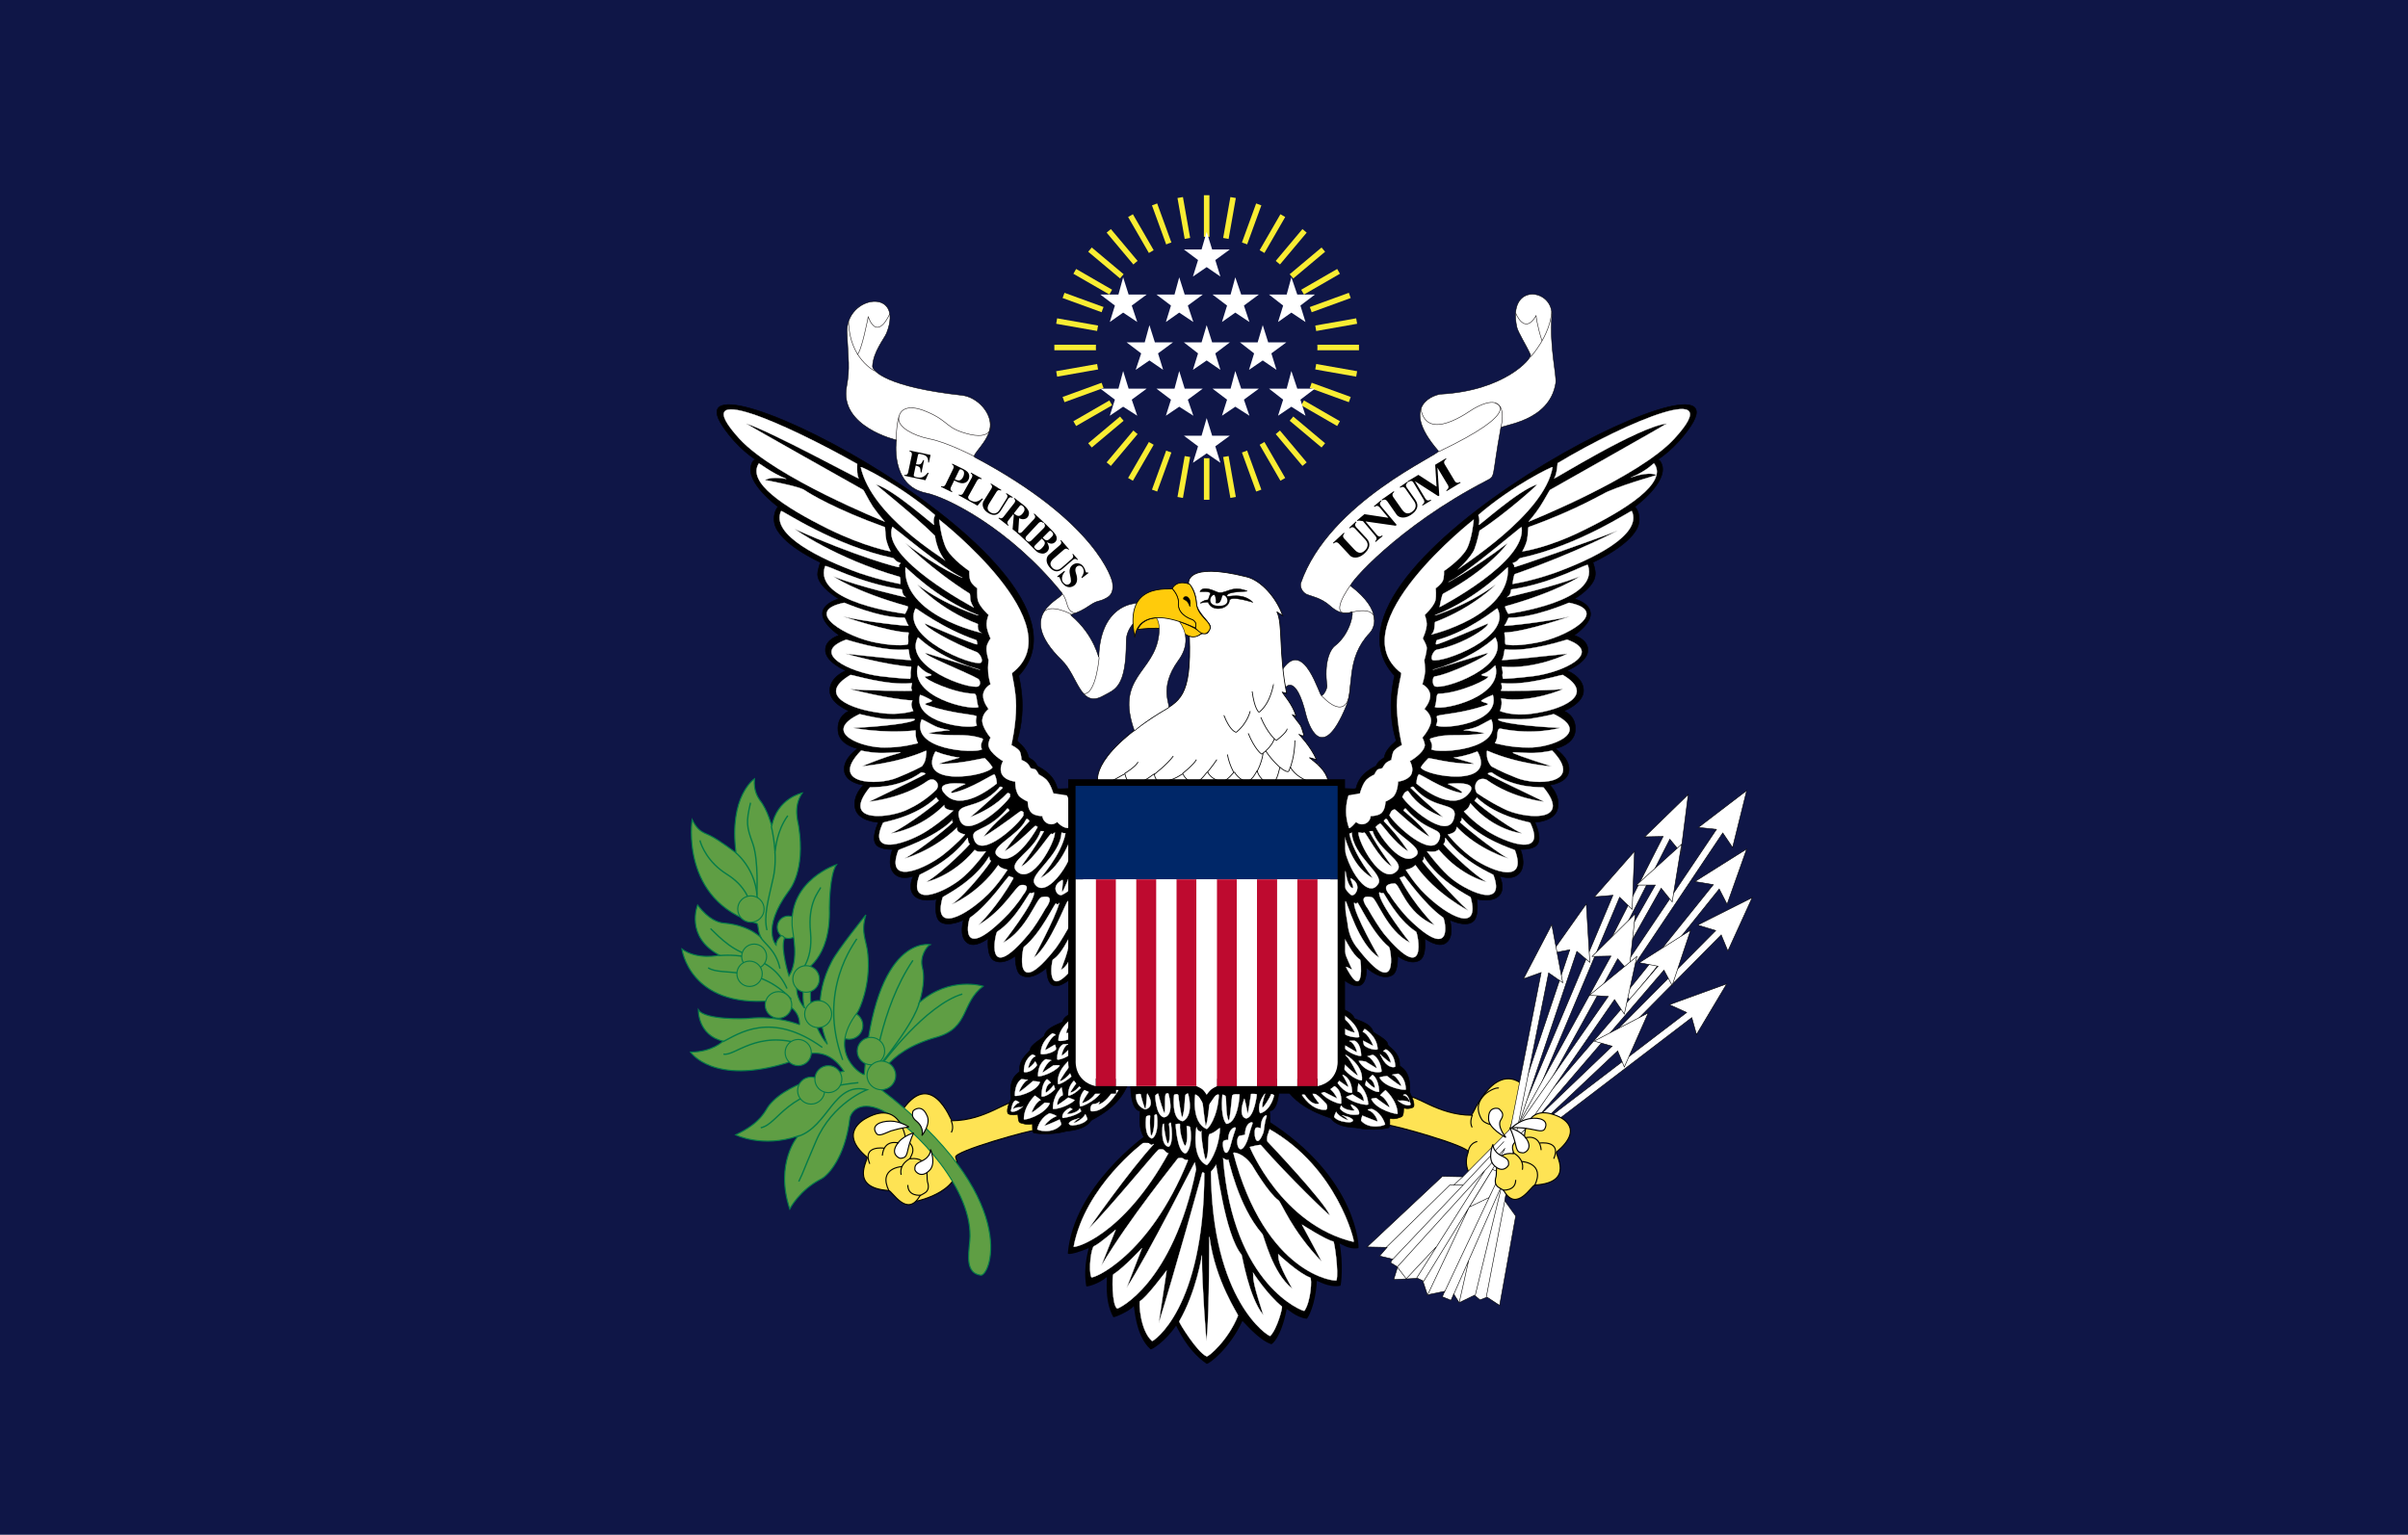 <?xml version="1.0" encoding="UTF-8" standalone="no"?>
<!-- Generator: Adobe Illustrator 13.0.1, SVG Export Plug-In . SVG Version: 6.00 Build 14948)  -->

<svg
   xmlns:dc="http://purl.org/dc/elements/1.1/"
   xmlns:cc="http://creativecommons.org/ns#"
   xmlns:rdf="http://www.w3.org/1999/02/22-rdf-syntax-ns#"
   xmlns:svg="http://www.w3.org/2000/svg"
   xmlns="http://www.w3.org/2000/svg"
   xmlns:sodipodi="http://sodipodi.sourceforge.net/DTD/sodipodi-0.dtd"
   xmlns:inkscape="http://www.inkscape.org/namespaces/inkscape"
   version="1.1"
   id="Layer_1"
   x="0px"
   y="0px"
   width="1000px"
   height="637.5px"
   viewBox="0 0 1000 637.5"
   enable-background="new 0 0 1000 637.5"
   xml:space="preserve"
   inkscape:version="0.47 r22583"
   sodipodi:docname="US_Presidential_Flag_1902.svg"><defs
   id="defs487"><inkscape:perspective
     sodipodi:type="inkscape:persp3d"
     inkscape:vp_x="0 : 318.75 : 1"
     inkscape:vp_y="0 : 1000 : 0"
     inkscape:vp_z="1000 : 318.75 : 1"
     inkscape:persp3d-origin="500 : 212.5 : 1"
     id="perspective491" /></defs><sodipodi:namedview
   pagecolor="#ffffff"
   bordercolor="#666666"
   borderopacity="1"
   objecttolerance="10"
   gridtolerance="10"
   guidetolerance="10"
   inkscape:pageopacity="0"
   inkscape:pageshadow="2"
   inkscape:window-width="1280"
   inkscape:window-height="1004"
   id="namedview485"
   showgrid="false"
   inkscape:zoom="2.0941453"
   inkscape:cx="506.5291"
   inkscape:cy="130.3855"
   inkscape:window-x="-8"
   inkscape:window-y="-8"
   inkscape:window-maximized="1"
   inkscape:current-layer="g47" />
<rect
   fill="#212F64"
   width="1000"
   height="637.5"
   id="rect3"
   style="fill:#0f1647;fill-opacity:1" />
<circle
   fill="none"
   cx="501.104"
   cy="144.339"
   r="63.25"
   id="circle5" />
<g
   id="g7">
	<line
   fill="none"
   stroke="#F9ED33"
   stroke-width="2.3"
   x1="501.104"
   y1="81.089"
   x2="501.104"
   y2="207.589"
   id="line9" />
	<line
   fill="none"
   stroke="#F9ED33"
   stroke-width="2.3"
   x1="437.854"
   y1="144.339"
   x2="564.354"
   y2="144.339"
   id="line11" />
	<line
   fill="none"
   stroke="#F9ED33"
   stroke-width="2.3"
   x1="438.815"
   y1="155.323"
   x2="563.393"
   y2="133.356"
   id="line13" />
	<line
   fill="none"
   stroke="#F9ED33"
   stroke-width="2.3"
   x1="441.668"
   y1="165.972"
   x2="560.54"
   y2="122.708"
   id="line15" />
	<line
   fill="none"
   stroke="#F9ED33"
   stroke-width="2.3"
   x1="446.328"
   y1="175.964"
   x2="555.879"
   y2="112.714"
   id="line17" />
	<line
   fill="none"
   stroke="#F9ED33"
   stroke-width="2.3"
   x1="452.651"
   y1="184.997"
   x2="549.557"
   y2="103.683"
   id="line19" />
	<line
   fill="none"
   stroke="#F9ED33"
   stroke-width="2.3"
   x1="460.447"
   y1="192.792"
   x2="541.761"
   y2="95.887"
   id="line21" />
	<line
   fill="none"
   stroke="#F9ED33"
   stroke-width="2.3"
   x1="469.479"
   y1="199.116"
   x2="532.729"
   y2="89.564"
   id="line23" />
	<line
   fill="none"
   stroke="#F9ED33"
   stroke-width="2.3"
   x1="479.472"
   y1="203.775"
   x2="522.736"
   y2="84.904"
   id="line25" />
	<line
   fill="none"
   stroke="#F9ED33"
   stroke-width="2.3"
   x1="490.12"
   y1="206.629"
   x2="512.087"
   y2="82.05"
   id="line27" />
	<line
   fill="none"
   stroke="#F9ED33"
   stroke-width="2.3"
   x1="438.815"
   y1="133.356"
   x2="563.393"
   y2="155.323"
   id="line29" />
	<line
   fill="none"
   stroke="#F9ED33"
   stroke-width="2.3"
   x1="441.668"
   y1="122.708"
   x2="560.54"
   y2="165.972"
   id="line31" />
	<line
   fill="none"
   stroke="#F9ED33"
   stroke-width="2.3"
   x1="446.328"
   y1="112.714"
   x2="555.879"
   y2="175.964"
   id="line33" />
	<line
   fill="none"
   stroke="#F9ED33"
   stroke-width="2.3"
   x1="452.651"
   y1="103.683"
   x2="549.557"
   y2="184.997"
   id="line35" />
	<line
   fill="none"
   stroke="#F9ED33"
   stroke-width="2.3"
   x1="460.447"
   y1="95.887"
   x2="541.761"
   y2="192.792"
   id="line37" />
	<line
   fill="none"
   stroke="#F9ED33"
   stroke-width="2.3"
   x1="469.479"
   y1="89.564"
   x2="532.729"
   y2="199.116"
   id="line39" />
	<line
   fill="none"
   stroke="#F9ED33"
   stroke-width="2.3"
   x1="479.472"
   y1="84.904"
   x2="522.736"
   y2="203.775"
   id="line41" />
	<line
   fill="none"
   stroke="#F9ED33"
   stroke-width="2.3"
   x1="490.12"
   y1="82.05"
   x2="512.087"
   y2="206.629"
   id="line43" />
</g>
<circle
   fill="#212F64"
   cx="501.104"
   cy="144.339"
   r="46"
   id="circle45"
   style="fill:#0f1647;fill-opacity:1" />
<g
   id="g47">
	<path
   fill="#FEE354"
   stroke="#010101"
   stroke-width="0.455"
   d="M380.742,498.911c0,0,21.009-4.4,16.122-18.246   c-0.812-2.447,31.761-11.568,33.55-11.24c1.63,0.326-5.697-9.771-8.629-11.404c-2.771-1.781-12.38,7.502-26.549,7.502   c-0.164,0-8.796-22.973-21.34-3.1C370.969,467.147,380.742,498.911,380.742,498.911"
   id="path49" />
	<path
   fill="#FEE354"
   stroke="#010101"
   stroke-width="0.455"
   d="M625.691,496.788c0,0-21.011-4.562-15.954-18.242   c0.646-2.439-31.934-11.566-33.723-11.238c-1.625,0.328,5.707-9.77,8.637-11.562c2.768-1.627,12.375,7.492,26.544,7.492   c0.164,0,10.426-25.406,23.611-10.424C638.725,457.212,625.691,496.788,625.691,496.788"
   id="path51" />
	<path
   d="M475.854,471.546c0,0-29.965,21.002-32.411,49.02c0,0.979,5.374-0.648,8.633-2.113c0.328-0.166-2.445,7.166-0.976,15.791   c0,0.494,5.376-0.975,8.465-3.738c0.492-0.332-1.3,9.279,2.773,16.607c0.164,0.322,6.513-2.273,8.468-4.561   c0.325-0.482,0.489,12.215,7.004,17.924c0.325,0.318,6.023-3.1,10.585-9.783c0.167-0.322,3.902,9.783,12.705,15.807   c0.642,0.318,9.442-6.023,14.818-17.756c0.164-0.324,6.515,7.82,12.052,9.613c0.328,0,4.079-2.773,6.352-14.498   c0.17-0.49,3.75,3.414,8.31,3.904c0.483,0,3.745-5.854,4.234-15.637c0-0.48,4.72,2.934,9.768,1.955   c0.33,0,1.303-9.605-0.325-17.418c-0.155-0.658,3.42,2.604,7.826,1.789c0.316,0-0.166-29.16-37.625-52.93   c-0.979-0.656-25.409,13.676-25.409,13.676"
   id="path53" />
	<path
   fill="#FFFFFF"
   stroke="#FFFFFF"
   stroke-width="0.135"
   d="M474.716,474.798c0,0-24.107,17.92-28.826,42.998   c-0.164,0.814,20.191-3.908,39.414-38.928c0.488-0.814-3.099-1.947-4.233-1.297c-1.143,0.807-19.384,23.125-28.828,32.732   c-0.652,0.652,16.77-24.105,26.871-35.018C479.603,474.638,474.716,474.798,474.716,474.798"
   id="path55" />
	<path
   fill="#FFFFFF"
   stroke="#FFFFFF"
   stroke-width="0.135"
   d="M463.316,510.796c0,0-6.518,5.703-8.959,6.846   c-1.139,0.312-2.443,9.932-1.139,12.863c0.324,0.98,23.938-8.479,40.058-48.377c0.328-0.814-3.742-1.627-4.23-0.814   c-0.483,0.814-20.034,24.76-31.594,44.305C457.124,526.101,463.316,510.796,463.316,510.796"
   id="path57" />
	<path
   fill="#FFFFFF"
   stroke="#FFFFFF"
   stroke-width="0.135"
   d="M474.226,518.452c0,0-7.328,7.98-11.887,10.908   c-0.492,0.166-0.652,12.871,1.628,14.172c0.325,0.166,22.964-9.934,32.738-57.818c0-0.328-0.492-2.445-0.492-2.934   c0-0.324-19.705,38.934-28.338,52.115C467.711,535.388,474.226,518.452,474.226,518.452"
   id="path59" />
	<path
   fill="#FFFFFF"
   stroke="#FFFFFF"
   stroke-width="0.135"
   d="M484.486,527.729c0,0-8.47,11.398-11.073,12.705   c-0.492,0.328,0,12.219,5.05,16.615c0.322,0.164,21.499-13.191,21.656-69.713c0-0.484-0.816-0.326-0.816-0.326   s-11.716,42.182-18.075,62.543C481.07,550.204,484.486,527.729,484.486,527.729"
   id="path61" />
	<path
   fill="#FFFFFF"
   stroke="#FFFFFF"
   stroke-width="0.135"
   d="M499.145,521.384c0,0-2.281,15.143-9.443,27.523   c-0.167,0.322,7.493,12.863,11.399,14.496c0.642,0.322,8.956-6.678,13.026-16.941c0.167-0.486-9.442-14.162-11.882-32.738   c-0.17-0.816,0.152,29.48-1.145,43.168c-0.164,0.975-1.956-23.293-1.956-33.723C499.145,522.687,499.145,521.384,499.145,521.384"
   id="path63" />
	<path
   fill="#FFFFFF"
   stroke="#FFFFFF"
   stroke-width="0.135"
   d="M519.015,476.431c0,0,13.188,32.408,43.162,39.408   c0.482,0-6.84-30.939-35.178-46.902c-0.333-0.162-1.146,4.564-0.65,5.215c0.483,0.486,23.776,25.082,25.888,30.621   c0.33,0.809-17.265-16.131-28.657-29.158C523.412,475.286,519.015,476.431,519.015,476.431"
   id="path65" />
	<path
   fill="#FFFFFF"
   stroke="#FFFFFF"
   stroke-width="0.135"
   d="M540.673,508.675c0,0,9.938,6.355,13.036,7.008   c0.485,0,2.284,13.033,1.297,16.119c-0.164,0.654-29.475-1.947-42.829-52.934c-0.16-0.322,4.07-0.154,7.815,5.215   c0.479,0.816,6.84,11.561,10.916,14.498c1.142,0.652,5.209,12.215,17.913,25.406C549.305,524.636,540.673,508.675,540.673,508.675"
   id="path67" />
	<path
   fill="#FFFFFF"
   stroke="#FFFFFF"
   stroke-width="0.135"
   d="M530.743,520.888c0,0,8.63,8.15,13.353,9.779   c0.812,0.32,0.327,9.934-2.438,13.842c-0.164,0.33-29.641-10.1-33.718-63.521c0-0.486,1.629-0.16,1.951,0   c0.334,0.326,4.072,19.873,14.338,31.602c0.645,0.654,4.07,16.127,12.374,22.639c0.491,0.494-5.694-9.449-5.694-13.201   C530.908,520.728,530.743,520.888,530.743,520.888"
   id="path69" />
	<path
   fill="#FFFFFF"
   stroke="#FFFFFF"
   stroke-width="0.135"
   d="M520.317,528.548c0,0,5.862,9.121,12.049,14.172   c0.322,0.322-1.947,9.279-4.879,12.213c-0.488,0.326-24.432-14.332-24.596-69.219c0-0.646,1.297-2.117,1.953-2.283   c0.489,0,3.581,28.994,10.75,37.785c0.324,0.498,2.938,17.432,8.95,24.924c0.498,0.646-4.553-13.027-4.073-16.455   C520.472,528.874,520.317,528.548,520.317,528.548"
   id="path71" />
	<path
   fill="#FFFFFF"
   stroke="#6C5035"
   stroke-width="0.228"
   d="M458.102,317.309h89.089c0,0,5.21,7.165,5.21,12.541   c0,0.162-96.252,0-96.252,0S455.174,322.683,458.102,317.309"
   id="path73" />
	<path
   stroke="#000000"
   stroke-width="0.228"
   d="M551.923,401.185c0,0,15.466,18.238,15.62,0.814c0,0,6.03,5.703,10.598,3.094   c2.608-1.305,2.271-7.975,2.271-7.975s5.058,4.066,9.131,1.785c3.082-1.785,2.113-9.121,2.113-9.121s5.698,4.396,8.954,1.791   c3.587-2.77,1.467-9.441,1.467-9.441s6.19,3.092,9.442,0.812c2.932-1.955,1.792-9.447,1.792-9.447s7.169,1.791,9.777-2.117   c1.956-3.092-0.327-7.488-0.327-7.488s5.54,2.275,8.47-1.469c2.771-3.582,0.161-9.605,0.161-9.605s4.986,0.247,6.838-1.797   c2.49-2.741-0.809-9.443-0.809-9.443s8.304-0.325,9.437-5.704c1.31-5.533-3.252-9.771-3.252-9.771s7.498-0.812,7.981-6.026   c0.482-5.209-5.701-9.12-5.701-9.12s7.82-1.465,8.31-7.487c0.488-6.356-4.724-8.146-4.724-8.146s8.144-3.096,8.144-8.472   c0-5.698-6.84-8.304-6.84-8.304s9.118-3.584,8.638-8.96c-0.339-4.233-5.707-5.698-5.707-5.698s7.984-5.215,6.671-9.938   c-0.806-3.745-6.504-5.212-6.504-5.212s8.466-4.885,8.626-10.099c0.168-1.953-0.983-5.048-0.983-5.048s17.437-7.817,19.06-16.289   c0.816-4.393-1.623-6.837-1.623-6.837s13.674-9.936,11.232-17.428c-0.812-2.281-1.79-2.117-1.79-2.117s7.327-4.398,13.684-13.847   c25.898-38.92-165.32,57.984-122.967,103.589c0.163,0.324-3.748,12.537,0.649,26.873c0.168,0.653-4.069,2.768-4.884,7.005   c0,0.482-2.277,0.975-3.42,3.583c-0.16,0.325-6.843,2.605-8.307,9.279c-0.164,0.813-6.676-0.649-11.229,0.813"
   id="path75" />
	<path
   stroke="#000000"
   stroke-width="0.228"
   d="M450.123,401.185c0,0-15.308,18.238-15.472,0.814c0,0-6.026,5.703-10.589,3.094   c-2.605-1.305-2.438-7.975-2.438-7.975s-5.051,4.066-8.96,1.785c-3.098-1.785-2.277-9.121-2.277-9.121s-5.544,4.396-8.803,1.791   c-3.578-2.77-1.461-9.441-1.461-9.441s-6.189,3.092-9.612,0.812c-2.931-1.955-1.625-9.447-1.625-9.447s-7.165,1.791-9.771-2.117   c-2.119-3.092,0.161-7.488,0.161-7.488s-5.379,2.275-8.307-1.469c-2.772-3.582-0.324-9.605-0.324-9.605s-4.861,0.19-6.68-1.797   c-2.498-2.727,0.814-9.443,0.814-9.443s-8.308-0.325-9.61-5.704c-1.306-5.533,3.423-9.771,3.423-9.771s-7.495-0.812-7.981-6.026   c-0.486-5.209,5.536-9.12,5.536-9.12s-7.817-1.465-8.143-7.487c-0.486-6.356,4.564-8.146,4.564-8.146s-7.984-3.096-7.984-8.472   c0-5.698,6.679-8.304,6.679-8.304s-8.96-3.584-8.474-8.96c0.328-4.233,5.707-5.698,5.707-5.698s-7.985-5.215-6.846-9.938   c0.978-3.745,6.679-5.212,6.679-5.212s-8.635-4.885-8.796-10.099c0-1.953,1.139-5.048,1.139-5.048s-17.428-7.817-19.05-16.289   c-0.816-4.393,1.464-6.837,1.464-6.837s-13.683-9.936-11.077-17.428c0.656-2.281,1.792-2.117,1.792-2.117   s-7.328-4.398-13.683-13.847c-25.893-38.92,165.315,57.984,122.967,103.589c-0.164,0.324,3.745,12.537-0.649,26.873   c-0.164,0.653,3.908,2.768,4.723,7.005c0.16,0.482,2.444,0.975,3.587,3.583c0,0.325,6.673,2.605,8.298,9.279   c0.166,0.813,6.683-0.649,11.08,0.813"
   id="path77" />
	<path
   stroke="#000000"
   stroke-width="0.228"
   d="M448.653,419.261c0,0-6.837,2.117-7.326,5.049c0,0.656-6.84,2.121-7.651,5.867   c-0.167,0.814-5.865,3.742-5.865,5.863c0,0.977-4.89,3.416-4.397,8.953c0,0.816-4.729,1.631-3.584,11.246   c0,0.645-2.117,4.232-1.303,6.184c0.158,0.484,2.119,0.979,3.909,0.484c0.649-0.156,0,2.615,1.141,3.426   c0.486,0.168,3.096,1.143,5.049,0.49c0.325-0.168-0.166,3.252,0.65,3.746c0.491,0.16,6.679,1.137,13.519-0.66   c0.321-0.158,7.654-0.322,10.261-4.387c0.327-0.656,13.521-5.705,16.288-18.246c0-0.326-16.452-5.049-16.452-5.049"
   id="path79" />
	<path
   stroke="#000000"
   stroke-width="0.228"
   d="M554.678,418.12c0,0,6.849,1.797,7.66,4.725c0,0.65,6.84,1.797,7.814,5.535   c0.164,0.814,6.193,3.262,6.193,5.539c0.157,0.98,5.209,3.098,4.887,8.631c0.164,0.818,4.72,1.469,4.237,11.076   c0,0.652,2.275,4.076,1.625,6.027c-0.17,0.49-2.12,1.141-3.909,0.654c-0.647-0.164,0.163,2.766-1.143,3.58   c-0.321,0.164-2.931,1.307-4.717,0.646c-0.501-0.16,0.322,3.266-0.656,3.912c-0.488,0.168-6.518,1.463-13.519,0   c-0.319-0.16-7.663,0.168-10.423-3.912c-0.328-0.482-17.098-4.391-20.526-16.771c0-0.322,19.55-6.354,19.55-6.354"
   id="path81" />
	<path
   stroke="#000000"
   stroke-width="0.228"
   d="M531.224,446.95c0,0,0.826,14.17-3.902,14.492c-0.489,0,2.119,9.607-4.562,13.844   c-0.49,0.328-2.442-1.135-2.768-2.119c-0.167-0.482-2.114,4.887-4.397,5.701c-0.48,0.17-2.602-1.297-2.929-2.762   c-0.167-0.652-0.167,4.559-2.938,5.537c-0.482,0.164-2.77-1.307-2.77-1.963c0-0.643-2.444,6.846-5.858,7.828   c-3.585-1.469-6.026-8.471-6.026-7.828c0,0.656-2.12,2.127-2.608,1.963c-2.765-0.979-4.234-6.189-4.393-5.537   c-0.322,1.465-2.441,2.932-2.934,2.762c-2.28-0.814-4.231-6.184-4.397-5.701c-0.326,0.984-2.279,2.447-2.774,2.119   c-6.672-4.236-4.066-13.844-4.555-13.844c-4.724-0.322-3.906-14.492-3.906-14.492"
   id="path83" />
	<path
   fill="#FFFFFF"
   stroke="#FFFFFF"
   stroke-width="0.135"
   d="M560.06,330.34c0,0-2.445,6.187,0.164,13.512   c0,0.332,0.646,0.164,2.928-2.438c0,0,1.628,1.628,3.909,0.649c2.117-0.975,2.117-3.091,2.117-3.091s3.092,0,4.56-1.303   c1.627-1.629,1.627-4.728,1.627-4.728s2.439-0.975,3.587-2.441c1.629-2.284,1.629-5.868,1.629-5.868s3.751-0.318,5.372-2.764   c1.467-2.604-0.482-5.7-0.482-5.7s5.533-3.096,6.187-6.351c0.164-1.305-0.981-3.421-0.981-3.421s3.909-4.4,3.581-7.493   c-0.322-2.77-2.77-4.398-2.77-4.398s2.447-2.766,2.447-5.54c0-3.088-3.259-4.719-3.259-4.719s0.981-3.259,1.146-5.379   c0-1.789-0.334-4.717-0.334-4.717s1.139-3.424,0.98-5.38c-0.324-1.463-1.628-3.58-1.628-3.58s1.786-3.745,1.628-6.193   c0-1.461-0.811-3.584-0.811-3.584s3.578-3.253,4.393-5.858c0.488-1.953,0.166-5.213,0.166-5.213s2.284-1.63,2.931-3.095   c0.656-1.3,0.496-4.07,0.496-4.07s6.997-4.726,9.442-9.121c2.275-4.236,2.925-12.215,2.925-12.215s-56.016,43.812-30.123,63.682   c0.321,0.322-1.796,7.001-1.796,13.68c0.162,8.144,2.117,16.289,2.117,16.289s-2.768,1.303-3.578,2.771   c-0.488,1.133-0.825,3.42-0.825,3.42s-1.622,0.646-2.27,1.299c-0.656,0.65-1.467,2.115-1.467,2.115s-1.312,0.331-1.798,0.492   c-0.812,0.488-1.462,2.116-1.462,2.116s-2.184,1.048-3.265,2.117c-1.75,1.739-2.764,5.704-2.764,5.704"
   id="path85" />
	<path
   fill="#FFFFFF"
   stroke="#FFFFFF"
   stroke-width="0.135"
   d="M568.688,345.323c4.067,7.815,10.099,15.146,9.115,14.494   c-5.203-3.092-10.743-14.33-11.235-14.008c-0.973,0.491-1.493-0.091-2.434,0c-0.166,3.911,9.603,22.475,15.955,15.963   c3.742-3.909-7.489-8.143-10.099-16.618C569.991,345.323,568.688,345.155,568.688,345.323"
   id="path87" />
	<path
   fill="#FFFFFF"
   stroke="#FFFFFF"
   stroke-width="0.135"
   d="M574.712,341.088c6.521,6.674,10.263,12.705,10.099,12.541   c-6.182-3.747-11.073-11.729-11.722-11.566c-0.819,0.492-1.177,0.806-1.791,1.467c1.791,3.746,10.745,17.101,16.607,12.053   c4.07-3.423-8.466-8.307-11.724-14.983C575.534,339.46,574.712,340.921,574.712,341.088"
   id="path89" />
	<path
   fill="#FFFFFF"
   stroke="#FFFFFF"
   stroke-width="0.135"
   d="M560.378,346.3c1.96,9.446,10.43,18.888,9.613,18.402   c-10.263-5.704-11.396-19.708-12.055-17.099c-0.65,9.771,9.774,27.361,14.496,19.38c2.279-3.91-10.581-11.401-11.073-21.174   C561.359,345.969,560.378,346.3,560.378,346.3"
   id="path91" />
	<path
   fill="#FFFFFF"
   stroke="#FFFFFF"
   stroke-width="0.135"
   d="M558.757,361.772c0,0-3.42,5.211,2.28,9.936   c1.622,1.139,5.045-4.238,0-6.842c-0.813-0.324,2.114,4.885,0.322,3.906C559.407,367.634,558.757,361.772,558.757,361.772"
   id="path93" />
	<path
   fill="#FFFFFF"
   stroke="#FFFFFF"
   stroke-width="0.135"
   d="M582.86,336.691c7.979,6.515,10.907,10.912,10.752,10.912   c-7.66-4.726-13.851-11.404-14.5-11.404c-1.631,0.492-1.464,1.364-2.12,2.445c1.959,3.583,17.592,18.402,20.687,10.102   c1.963-5.216-4.562-2.445-13.516-12.386C583.51,335.06,582.86,336.691,582.86,336.691"
   id="path95" />
	<path
   fill="#FFFFFF"
   stroke="#FFFFFF"
   stroke-width="0.135"
   d="M585.785,327.242c7.172,7.004,13.522,12.219,13.522,12.219   c-11.725-4.564-14.172-10.913-14.656-10.913c-1.634,0.486-1.572,1.347-2.286,2.445c1.966,3.581,18.409,18.235,21.34,9.278   c2.445-7.817-7.49-2.93-16.286-12.865C586.772,326.1,585.785,327.242,585.785,327.242"
   id="path97" />
	<path
   fill="#FFFFFF"
   stroke="#FFFFFF"
   stroke-width="0.135"
   d="M601.257,325.611c7.171,3.423,6.188,3.751,5.382,3.751   c-7.981-1.631-17.096-8.144-17.433-7.657c-0.645,0.652-0.896,2.237-0.97,3.748c3.089,2.606,14.657,11.238,21.164,4.724   C615.76,323.822,601.257,325.611,601.257,325.611"
   id="path99" />
	<path
   fill="#FFFFFF"
   stroke="#FFFFFF"
   stroke-width="0.135"
   d="M603.705,314.702c3.422,0.98,9.124,2.607,8.304,2.607   c-10.254,0-18.563-2.77-18.892-2.283c-0.65,0.656-2.278,2.283-3.092,3.748c2.117,3.745,31.596,8.468,23.614-6.512   c-0.16-0.328-2.12,0.811-4.401,1.3C606.639,314.375,603.705,314.702,603.705,314.702"
   id="path101" />
	<path
   fill="#FFFFFF"
   stroke="#FFFFFF"
   stroke-width="0.135"
   d="M607.775,303.299c3.584,0.328,9.448,1.142,8.632,1.303   c-10.093,1.631-14.818-0.324-22.151,2.12c-1.299,0.488,1.301,1.791,0.168,4.562c3.414,1.789,29.808,0.159,24.917-12.38   c0-0.328-3.42,1.789-5.533,2.767C611.359,302.811,607.775,303.299,607.775,303.299"
   id="path103" />
	<path
   fill="#FFFFFF"
   stroke="#FFFFFF"
   stroke-width="0.135"
   d="M615.106,291.086c0.653,0.975,5.052,0.975,1.301,2.116   c-9.61,3.096-16.939,3.42-19.22,4.073c-1.297,0.161,0.491,1.3-0.806,4.07c3.575,1.792,26.707-1.142,23.614-12.538   c0-0.163,0.162-0.331-1.958,0.649C615.593,290.597,615.106,291.086,615.106,291.086"
   id="path105" />
	<path
   fill="#FFFFFF"
   stroke="#FFFFFF"
   stroke-width="0.135"
   d="M618.038,280.988c0.652,0.977-11.888,7.003-20.518,7.167   c-1.306,0-0.652,2.771-1.63,5.54c3.577,1.465,28.662-4.237,25.078-17.267c0-0.166-2.448,2.606-4.886,3.417   C613.479,280.666,618.038,280.988,618.038,280.988"
   id="path107" />
	<path
   fill="#FFFFFF"
   stroke="#FFFFFF"
   stroke-width="0.135"
   d="M617.877,271.213c0.644,0.979-15.642,8.8-21.986,9.774   c-0.984,0-1.307,3.259,0,4.075c3.577,1.625,31.597-8.146,25.078-20.361c0-0.167-7.489,8.146-25.893,13.519   C593.768,278.545,617.877,271.213,617.877,271.213"
   id="path109" />
	<path
   fill="#FFFFFF"
   stroke="#FFFFFF"
   stroke-width="0.135"
   d="M617.877,258.998c0.813,1.146-9.777,8.632-21.34,10.916   c-0.98,0.16-2.77,3.253-1.631,4.237c3.751,1.467,33.396-9.449,26.883-21.501c0-0.162-11.405,9.442-24.921,13.193   c-0.486,0-0.653,1.786-0.486,1.786C596.868,268.122,617.877,258.998,617.877,258.998"
   id="path111" />
	<path
   fill="#FFFFFF"
   stroke="#FFFFFF"
   stroke-width="0.135"
   d="M594.424,263.559c0,0,32.899-7.814,31.76-27.849   c0-0.653-11.732,12.542-30.293,19.873c-0.814,0.322,13.032-3.751,25.078-12.705c0.652-0.328-8.96,9.443-24.92,15.472   c-0.322,0.161-0.158,1.793-0.492,3.256C595.076,263.238,594.424,263.559,594.424,263.559"
   id="path113" />
	<path
   fill="#FFFFFF"
   stroke="#FFFFFF"
   stroke-width="0.135"
   d="M597.838,252.161c0,0,36.324-18.728,34.044-33.225   c0-0.488-22.644,19.217-30.293,22.798c-0.814,0.331,9.606-4.717,24.431-16.121c0.483-0.326-7.499,10.754-26.712,21.011   C598.823,246.784,597.838,252.161,597.838,252.161"
   id="path115" />
	<path
   fill="#FFFFFF"
   stroke="#FFFFFF"
   stroke-width="0.135"
   d="M605.504,236.525c0.476-0.978,35.982-22.637,39.25-42.51   c0-0.325-16.452,7.493-30.786,19.873c-0.16,0.161,0.814,1.628,0.158,4.069c-0.158,0.812,16.289-14.332,24.269-16.774   c0.652-0.167-13.35,12.38-23.943,19.22c0,0-0.972,4.72-2.114,7.653C611.037,231.474,605.008,237.017,605.504,236.525"
   id="path117" />
	<path
   fill="#FFFFFF"
   stroke="#FFFFFF"
   stroke-width="0.135"
   d="M561.526,402.815c0.325,0.16-5.704-10.75-3.42-13.033   c0.489-0.322,3.253,6.682,6.673,8.799c0.488,0.322,1.789,16.936-5.212,4.234C558.757,401.185,558.429,401.185,561.526,402.815"
   id="path119" />
	<path
   fill="#FFFFFF"
   stroke="#FFFFFF"
   stroke-width="0.135"
   d="M559.567,383.106c0,0-1.631-8.793-0.811-8.793   c0.65,0,5.212,18.076,13.999,23.453c0,0-10.579-18.244-10.418-22.639c0-0.654,0.494,0.977,1.294-0.162   c0.503-0.492,6.037,12.535,13.193,18.402c0.656,0.326,4.729,23.455-13.193,0.326C561.688,391.251,560.06,388.157,559.567,383.106"
   id="path121" />
	<path
   fill="#FFFFFF"
   stroke="#FFFFFF"
   stroke-width="0.135"
   d="M568.039,377.405c0,0-4.888-6.188,1.63-4.723   c2.111,0.492,6.023,13.684,15.801,18.891c0.151,0-12.714-16.123-12.714-20.68c0-0.652,0.817,0.486,1.634,0   c0.322-0.328,5.54,10.912,13.676,16.125c0.656,0.482,5.38,23.285-13.354,0.809C572.925,385.548,570.152,381.149,568.039,377.405"
   id="path123" />
	<path
   fill="#FFFFFF"
   stroke="#FFFFFF"
   stroke-width="0.135"
   d="M577.162,371.708c0,0-4.562-4.562,1.95-4.725   c2.284,0,4.397,12.217,16.614,17.266c0,0-7.981-7.656-14.33-19.383c-0.334-0.652,0.969-0.324,1.621-0.977   c0.331-0.326,8.146,11.561,16.29,17.26c0.649,0.328,5.051,19.547-14.497,0.328C582.86,379.519,579.112,374.964,577.162,371.708"
   id="path125" />
	<path
   fill="#FFFFFF"
   stroke="#FFFFFF"
   stroke-width="0.135"
   d="M583.832,361.281c0,0,3.423,5.703,7.988,10.099   c9.278,9.119,23.126,16.613,18.895,1.303c-0.167-0.324-12.877-6.188-19.39-16.775c-0.161-0.486,0.331,1.303-0.65,1.628   c-0.488,0.166,13.2,15.475,19.062,20.684c0.315,0.16-13.522-6.84-21.832-18.729c-0.16-0.328-0.322,0.164-1.303,0.812   C585.47,360.958,583.832,361.281,583.832,361.281"
   id="path127" />
	<path
   fill="#FFFFFF"
   stroke="#FFFFFF"
   stroke-width="0.135"
   d="M592.625,353.629c0,0,4.079,5.697,8.964,10.26   c6.353,5.861,24.267,14.49,18.569-0.492c-0.162-0.324-12.547-5.211-19.87-15.311c-0.331-0.324,0.164,1.956-0.82,2.448   c-0.488,0,11.247,12.052,17.92,15.796c0.489,0.164-10.427-2.117-19.709-13.193c-0.324-0.322-0.158,0-1.464,0.491   C594.906,353.952,592.625,353.629,592.625,353.629"
   id="path129" />
	<path
   fill="#FFFFFF"
   stroke="#FFFFFF"
   stroke-width="0.135"
   d="M601.257,346.623c0,0,3.265,4.395,8.964,8.799   c6.679,5.373,24.753,13.351,18.892-2.283c-0.168-0.322-14.166-4.234-21.985-13.355c-0.166-0.322,0.162,1.139-0.812,1.631   c-0.335,0.164,13.513,11.561,20.027,15.147c0.483,0.164-12.216-3.423-21.334-13.031c-0.16-0.324,0.161,0.814-0.811,1.793   C603.378,346.3,601.257,346.623,601.257,346.623"
   id="path131" />
	<path
   fill="#FFFFFF"
   stroke="#FFFFFF"
   stroke-width="0.135"
   d="M607.941,337.015c0,0,3.418,4.073,9.446,7.979   c7.165,4.726,25.24,11.73,18.075-3.259c-0.158-0.322-13.514-2.114-22.151-10.425c0-0.318-0.154,0.656-0.975,1.143   c-0.486,0.167,12.708,10.588,19.706,13.684c0.489,0.163-11.725-0.982-21.328-12.381c-0.167-0.324-0.167,0.653-0.978,1.792   C608.923,336.527,607.941,337.015,607.941,337.015"
   id="path133" />
	<path
   fill="#FFFFFF"
   stroke="#FFFFFF"
   stroke-width="0.135"
   d="M613.312,329.362c0,0,4.727,3.416,11.08,6.512   c7.651,4.069,29.154,6.518,16.611-8.789c-0.164-0.328-11.398,0.975-21.501-6.19c0,0-0.981-0.164-1.625,0.486   c-0.489,0.16,11.728,6.025,23.283,11.562c0.495,0.165-12.858-1.141-23.937-9.12c-0.324-0.164-2.772-0.975-4.066,1.145   C611.851,327.084,613.312,329.362,613.312,329.362"
   id="path135" />
	<path
   fill="#FFFFFF"
   stroke="#FFFFFF"
   stroke-width="0.135"
   d="M619.341,318.286c0,0,3.587,2.116,10.264,4.726   c7.817,3.417,28.658,2.931,14.977-11.241c0,0-3.578,0.816-7.32,0.978c-4.076,0.161-8.639-0.485-8.959-0.161   c-0.496,0.161,3.741,1.789,15.953,5.699c0.326,0.163-14.162-0.977-26.378-6.352c-0.489-0.164-0.489-0.164-0.328,2.441   C617.877,316.657,619.341,318.286,619.341,318.286"
   id="path137" />
	<path
   fill="#FFFFFF"
   stroke="#FFFFFF"
   stroke-width="0.135"
   d="M620.802,308.675c0,0,6.844,1.959,14.005,1.795   c8.478,0.324,26.885-6.029,10.431-13.848c0,0-4.398,1.139-9.933,1.953c-3.912,0.492-13.191-0.16-13.191,0.162   c-0.164,1.467,13.836,3.097,25.727,3.587c0.164,0-10.579,3.258-24.751,0.328c-0.495,0-1.14,0-1.3,2.766   C621.789,307.373,620.802,308.675,620.802,308.675"
   id="path139" />
	<path
   fill="#FFFFFF"
   stroke="#FFFFFF"
   stroke-width="0.135"
   d="M622.928,295.324c0,0,5.212,2.273,13.021,1.139   c12.219-1.467,27.365-7.654,13.029-16.125c-0.482-0.164-15.139,4.557-25.404,3.423c-0.485,0,0.817,1.789-0.321,3.092   c-0.325,0.325,20.191,0,25.726-0.653c0.656,0-13.674,6.029-25.568,3.912c0,0,0.322,1.462,0.164,2.605   C623.41,294.181,622.928,295.324,622.928,295.324"
   id="path141" />
	<path
   fill="#FFFFFF"
   stroke="#FFFFFF"
   stroke-width="0.135"
   d="M624.231,281.964c0,0,4.881-0.164,12.698-1.141   c12.213-1.625,29.157-9.61,13.847-15.145c-0.327,0-15.472,5.212-25.731,4.073c-0.492,0-0.331,3.096-1.312,4.398   c-0.322,0.321,21.505-1.959,27.044-2.609c0.653,0-13.354,6.679-27.044,5.376c-0.158,0,0.332,1.628,0.332,2.605   C623.732,280.988,624.231,281.964,624.231,281.964"
   id="path143" />
	<path
   fill="#FFFFFF"
   stroke="#FFFFFF"
   stroke-width="0.135"
   d="M625.208,267.629c0,0,3.257,1.142,12.702-0.647   c12.217-2.117,31.591-13.033,13.678-16.616c-0.158,0-14.494,6.357-24.921,6.193c-0.483,0-0.812,2.116-1.953,3.258   c-0.322,0.49,18.242-1.631,27.196-3.747c0.488-0.164-18.23,6.351-27.032,6.679c-0.325,0,0.167,1.464,0.167,2.606   C624.878,266.822,625.208,267.629,625.208,267.629"
   id="path145" />
	<path
   fill="#FFFFFF"
   stroke="#FFFFFF"
   stroke-width="0.135"
   d="M626.342,254.931c0,0,38.279-5.052,33.072-20.195   c-0.339-0.978-14.014,7.49-31.769,10.099c-0.322,0,0.16,2.113-1.79,3.256c-0.647,0.162,19.545-4.4,30.134-8.632   c0.484-0.164-9.131,6.349-30.781,12.374C624.553,252,626.342,254.931,626.342,254.931"
   id="path147" />
	<path
   fill="#FFFFFF"
   stroke="#FFFFFF"
   stroke-width="0.135"
   d="M628.14,242.55c0,0,6.998-0.975,16.936-4.397   c15.961-5.701,37.134-15.961,32.569-25.893c-0.162-0.489-21.655,14.329-46.252,19.541c-0.817,0.158-0.978,1.468-2.928,1.957   c-0.819,0.16,0.812,0.811,0.321,1.789c-0.321,0.486,34.859-11.886,43.002-15.145c0.645-0.328-16.619,8.957-42.676,18.077   C628.622,238.642,628.14,242.55,628.14,242.55"
   id="path149" />
	<path
   fill="#FFFFFF"
   stroke="#FFFFFF"
   stroke-width="0.135"
   d="M632.21,229.035c0,0,10.418-1.303,25.729-8.96   c16.942-8.304,34.856-19.542,28.994-27.523c-0.168-0.488-2.285,2.767-9.777,5.858c-0.158,0,7.016-2.767,10.752-1.136   c0.488,0.161-10.752,2.932-20.027,6.84c-2.12,0.817-12.711,7.49-33.073,14.822c-0.322,0.164-0.154,2.931-0.645,5.373   C633.51,226.912,632.21,229.035,632.21,229.035"
   id="path151" />
	<path
   fill="#FFFFFF"
   stroke="#FFFFFF"
   stroke-width="0.135"
   d="M634.807,216.659c0,0,45.607-18.249,60.435-34.37   c22.96-24.915-19.389-7.332-48.383,10.102c0,0-0.315,4.884-1.458,6.352c-0.163,0.488,35.014-21.498,46.744-22.802   c0.482,0-47.563,27.032-48.378,27.524c-0.322,0.161-2.111,3.747-4.229,7.004C637.422,213.724,634.807,216.659,634.807,216.659"
   id="path153" />
	<path
   fill="#FFFFFF"
   stroke="#FFFFFF"
   stroke-width="0.135"
   d="M442.955,330.34c0,0,3.583,5.7,0.978,13.352   c-0.161,0.492-2.605,0.324-4.89-2.278c-0.158,0-1.625,1.628-3.905,0.649c-2.111-0.975-2.279-3.091-2.279-3.091   s-2.934,0-4.399-1.303c-1.787-1.629-1.629-4.728-1.629-4.728s-2.441-0.975-3.745-2.441c-1.628-2.284-1.461-5.868-1.461-5.868   s-3.912-0.318-5.379-2.764c-1.631-2.604,0.328-5.7,0.328-5.7s-5.376-3.096-6.032-6.351c-0.318-1.305,0.816-3.421,0.816-3.421   s-3.741-4.4-3.419-7.493c0.328-2.77,2.603-4.398,2.603-4.398s-2.274-2.766-2.274-5.54c0-3.088,3.091-4.719,3.091-4.719   s-0.971-3.259-0.971-5.379c-0.164-1.789,0.154-4.717,0.154-4.717s-1.136-3.424-0.811-5.38c0.164-1.463,1.627-3.58,1.627-3.58   s-1.791-3.745-1.627-6.193c0-1.461,0.811-3.584,0.811-3.584s-3.581-3.253-4.392-5.858c-0.492-1.953-0.328-5.213-0.328-5.213   s-2.277-1.63-2.768-3.095c-0.655-1.3-0.491-4.07-0.491-4.07s-7.001-4.726-9.443-9.121c-2.278-4.236-3.091-12.215-3.091-12.215   s56.188,43.812,30.287,63.682c-0.326,0.322,1.628,7.001,1.628,13.68c0,8.144-1.954,16.289-1.954,16.289s2.768,1.303,3.587,2.771   c0.486,1.133,0.648,3.42,0.648,3.42s1.631,0.646,2.281,1.299c0.812,0.65,1.469,2.115,1.469,2.115s1.301,0.331,1.95,0.492   c0.653,0.488,1.464,2.116,1.464,2.116s2.059,1.084,3.099,2.117c1.777,1.764,2.931,5.704,2.931,5.704"
   id="path155" />
	<path
   fill="#FFFFFF"
   stroke="#FFFFFF"
   stroke-width="0.135"
   d="M433.509,345.323c-4.072,7.815-10.263,15.146-9.12,14.494   c5.048-3.092,11.729-13.848,12.215-13.517c0.814,0.483,0.888-0.325,1.467-0.491c0.162,3.911-9.611,22.475-15.96,15.963   c-3.745-3.909,7.326-8.143,10.096-16.618C432.206,345.323,433.509,345.155,433.509,345.323"
   id="path157" />
	<path
   fill="#FFFFFF"
   stroke="#FFFFFF"
   stroke-width="0.135"
   d="M427.486,341.088c-6.519,6.674-10.427,12.705-10.267,12.541   c6.193-3.747,12.383-10.752,12.866-10.588c0.981,0.488,0.512,0.281,0.814,0.488c-1.95,3.746-10.747,17.101-16.608,12.053   c-4.237-3.423,8.465-8.307,11.724-14.983C426.506,339.46,427.486,340.921,427.486,341.088"
   id="path159" />
	<path
   fill="#FFFFFF"
   stroke="#FFFFFF"
   stroke-width="0.135"
   d="M442.469,346.137c-1.795,9.445-11.08,19.051-10.263,18.565   c10.097-5.704,12.377-18.565,13.029-15.957c2.771,5.859-10.748,26.218-15.633,18.238c-2.284-3.91,10.743-11.401,11.238-21.174   C440.841,345.969,442.469,346.137,442.469,346.137"
   id="path161" />
	<path
   fill="#FFFFFF"
   stroke="#FFFFFF"
   stroke-width="0.135"
   d="M444.583,362.749c0,0,4.234,5.211-3.581,8.959   c-1.793,0.811-5.048-3.588,0.164-6.191c0.65-0.328-0.492,5.213,0,4.885C441.816,369.915,444.583,362.749,444.583,362.749"
   id="path163" />
	<path
   fill="#FFFFFF"
   stroke="#FFFFFF"
   stroke-width="0.135"
   d="M419.177,336.691c-7.819,6.515-10.75,10.912-10.75,10.912   c7.818-4.726,15.149-10.752,15.636-10.752c1.631,0.49,0.678,1.057,0.979,1.793c-1.795,3.583-17.589,18.402-20.522,10.102   c-1.956-5.216,4.562-2.445,13.355-12.386C418.526,335.06,419.177,336.691,419.177,336.691"
   id="path165" />
	<path
   fill="#FFFFFF"
   stroke="#FFFFFF"
   stroke-width="0.135"
   d="M416.409,327.242c-7.165,7.004-13.52,12.219-13.52,12.219   c11.563-4.564,15.148-10.099,15.637-10.099c1.627,0.488,0.65,0.86,0.979,1.465c-1.957,3.583-18.242,18.401-21.013,9.444   c-2.605-7.817,7.329-2.93,16.286-12.865C415.432,326.1,416.409,327.242,416.409,327.242"
   id="path167" />
	<path
   fill="#FFFFFF"
   stroke="#FFFFFF"
   stroke-width="0.135"
   d="M400.935,325.611c-7.329,3.423-6.189,3.751-5.373,3.751   c7.818-1.631,17.103-8.144,17.425-7.657c0.488,0.652,0.898,2.237,0.979,3.748c-3.256,2.606-14.819,11.238-21.173,4.724   C386.44,323.822,400.935,325.611,400.935,325.611"
   id="path169" />
	<path
   fill="#FFFFFF"
   stroke="#FFFFFF"
   stroke-width="0.135"
   d="M398.492,314.702c-3.42,0.98-9.282,2.607-8.31,2.607   c10.104,0,18.566-2.77,18.897-2.283c0.65,0.656,2.277,2.283,3.092,3.748c-2.277,3.745-31.597,8.468-23.778-6.512   c0.161-0.328,2.117,0.811,4.398,1.3C395.562,314.375,398.492,314.702,398.492,314.702"
   id="path171" />
	<path
   fill="#FFFFFF"
   stroke="#FFFFFF"
   stroke-width="0.135"
   d="M394.417,303.299c-3.576,0.328-9.604,1.142-8.624,1.303   c9.927,1.631,14.655-0.324,21.984,2.12c1.303,0.488-1.31,1.791,0,4.562c-3.421,1.789-29.811,0.159-25.082-12.38   c0.162-0.328,3.582,1.789,5.698,2.767C390.841,302.811,394.417,303.299,394.417,303.299"
   id="path173" />
	<path
   fill="#FFFFFF"
   stroke="#FFFFFF"
   stroke-width="0.135"
   d="M387.094,291.086c-0.653,0.975-5.213,0.975-1.301,2.116   c9.604,3.096,16.934,3.42,19.214,4.073c1.307,0.161-0.488,1.3,0.65,4.07c-3.417,1.792-26.543-1.142-23.617-12.538   c0-0.163,0-0.331,2.12,0.649C386.602,290.597,387.094,291.086,387.094,291.086"
   id="path175" />
	<path
   fill="#FFFFFF"
   stroke="#FFFFFF"
   stroke-width="0.135"
   d="M384.16,280.988c-0.814,0.977,11.893,7.003,20.358,7.167   c1.303,0,0.816,2.771,1.795,5.54c-3.587,1.465-28.832-4.237-25.088-17.267c0-0.166,2.28,2.606,4.729,3.417   C388.555,280.666,384.16,280.988,384.16,280.988"
   id="path177" />
	<path
   fill="#FFFFFF"
   stroke="#FFFFFF"
   stroke-width="0.135"
   d="M384.32,271.213c-0.814,0.979,16.942,7.985,21.829,10.751   c0.811,0.486,1.303,2.282,0.164,3.099c-3.587,1.625-31.598-8.146-25.088-20.361c0-0.167,7.329,8.146,25.734,13.519   C408.427,278.545,384.32,271.213,384.32,271.213"
   id="path179" />
	<path
   fill="#FFFFFF"
   stroke="#FFFFFF"
   stroke-width="0.135"
   d="M384.16,258.998c-0.654,1.146,11.237,7.984,21.497,11.894   c1.143,0.489,2.934,3.417,1.631,4.395c-3.584,1.468-33.392-10.584-27.041-22.636c0-0.162,11.566,8.632,25.088,13.193   c0.486,0.161,0.486,1.786,0.486,1.786C405.171,268.122,384.16,258.998,384.16,258.998"
   id="path181" />
	<path
   fill="#FFFFFF"
   stroke="#FFFFFF"
   stroke-width="0.135"
   d="M407.777,262.909c0,0-33.062-7.164-31.757-27.198   c0-0.653,11.723,12.542,30.293,19.873c0.646,0.322-13.03-3.751-25.246-12.705c-0.492-0.328,9.115,10.26,24.916,16.286   c0.33,0.161-0.162,0.488,0.166,1.956C406.468,262.749,407.777,262.909,407.777,262.909"
   id="path183" />
	<path
   fill="#FFFFFF"
   stroke="#FFFFFF"
   stroke-width="0.135"
   d="M404.356,252.322c0,0-39.092-20.685-33.712-33.553   c0-0.157,21.169,17.598,28.99,21.179c0.813,0.325-8.632-2.931-23.614-14.335c-0.326-0.326,10.257,10.587,26.706,21.011   c0.163,0,0.163,2.606,0.327,2.932C403.544,251.185,404.356,252.322,404.356,252.322"
   id="path185" />
	<path
   fill="#FFFFFF"
   stroke="#FFFFFF"
   stroke-width="0.135"
   d="M392.464,232.78c-0.65-0.979-30.455-18.405-35.011-38.765   c-0.161-0.486,16.443,7.493,30.779,19.873c0.161,0.161-0.976,1.628-0.325,4.069c0.325,0.812-16.285-14.332-24.104-16.774   c-0.656-0.167,14.982,12.053,24.429,21.337c0,0,0.322,2.603,1.464,5.536C391.167,231.474,392.792,233.269,392.464,232.78"
   id="path187" />
	<path
   fill="#FFFFFF"
   stroke="#FFFFFF"
   stroke-width="0.135"
   d="M444.911,396.464c0,0-1.14,4.721-4.237,6.352   c-0.328,0.16,3.909-9.125,3.259-13.033c0-0.486-3.092,6.682-6.679,8.799c-0.486,0.322-3.095,16.936,7.657,4.234   C446.374,401.185,444.911,396.464,444.911,396.464"
   id="path189" />
	<path
   fill="#FFFFFF"
   stroke="#FFFFFF"
   stroke-width="0.135"
   d="M444.911,383.106c0,0,1.463-9.119-1.468-8.793   c-0.649,0-7.164,18.076-14.007,23.453c-0.328,0.162,8.796-16.289,10.427-22.639c0-0.49-0.328,1.299-1.307,0.16   c-0.486-0.486-6.026,12.213-13.354,18.078c-0.485,0.324-4.721,23.453,13.354,0.324   C440.346,391.251,442.955,386.851,444.911,383.106"
   id="path191" />
	<path
   fill="#FFFFFF"
   stroke="#FFFFFF"
   stroke-width="0.135"
   d="M434.159,377.405c0,0,4.884-6.188-1.629-4.723   c-2.116,0.492-6.187,13.684-15.957,18.891c0,0,12.702-16.123,12.863-20.68c0-0.652-0.812,0.486-1.626,0   c-0.492-0.328-5.7,10.912-13.682,16.125c-0.812,0.482-5.538,23.285,13.189,0.809C429.275,385.548,432.044,381.149,434.159,377.405"
   id="path193" />
	<path
   fill="#FFFFFF"
   stroke="#FFFFFF"
   stroke-width="0.135"
   d="M424.877,371.708c0,0,3.909-4.562-0.814-4.074   c-2.277,0.16-6.675,10.096-17.749,16.615c0,0,7.979-7.656,14.494-19.383c0.16-0.652-0.979-0.324-1.631-0.977   c-0.492-0.326-8.144,11.561-16.287,17.26c-0.649,0.328-5.212,19.385,14.17,0.17C419.177,379.358,422.921,374.964,424.877,371.708"
   id="path195" />
	<path
   fill="#FFFFFF"
   stroke="#FFFFFF"
   stroke-width="0.135"
   d="M418.365,361.281c0,0-3.587,5.703-7.979,10.099   c-9.285,9.119-23.293,16.613-18.897,1.303c0-0.324,12.867-6.188,19.22-16.775c0.324-0.486-0.168,1.303,0.812,1.628   c0.326,0.166-9.938,13.844-16.285,18.079c-0.491,0.326,10.913-4.234,19.217-16.124c0.325-0.328,0,0.164,1.142,0.812   C416.734,360.958,418.365,361.281,418.365,361.281"
   id="path197" />
	<path
   fill="#FFFFFF"
   stroke="#FFFFFF"
   stroke-width="0.135"
   d="M409.405,353.629c0,0-3.908,5.697-8.957,10.26   c-6.192,5.861-24.107,14.49-18.567-0.492c0.159-0.324,12.536-5.211,19.87-15.311c0.325-0.324,0,1.956,0.976,2.448   c0.327,0-11.399,12.052-18.078,15.796c-0.328,0.164,10.749-2.117,20.03-13.193c0.328-0.322-0.16,0,1.143,0.491   C407.127,353.952,409.405,353.629,409.405,353.629"
   id="path199" />
	<path
   fill="#FFFFFF"
   stroke="#FFFFFF"
   stroke-width="0.135"
   d="M400.771,346.623c0,0-3.415,3.912-8.957,8.307   c-6.673,5.374-24.596,13.843-18.731-1.791c0-0.322,14.661-4.721,22.479-12.539c0.158-0.164-0.816,0.322,0.158,0.814   c0.495,0.164-13.353,11.561-20.025,15.147c-0.33,0.164,11.562-2.932,21.661-12.709c0.322-0.16-0.33,0.492,0.484,1.471   C398.82,346.3,400.771,346.623,400.771,346.623"
   id="path201" />
	<path
   fill="#FFFFFF"
   stroke="#FFFFFF"
   stroke-width="0.135"
   d="M395.887,336.691c0,0-4.72,4.397-10.746,8.304   c-7.174,4.726-25.571,11.73-18.406-3.259c0-0.322,13.357-2.114,21.984-10.425c0.167-0.318,0.331,0.656,1.146,1.143   c0.318,0.167-12.869,10.588-19.874,13.684c-0.324,0.163,11.891-1.465,22.151-11.728c0.322-0.325-0.492,0,0.322,1.139   C393.283,336.527,395.887,336.691,395.887,336.691"
   id="path203" />
	<path
   fill="#FFFFFF"
   stroke="#FFFFFF"
   stroke-width="0.135"
   d="M388.232,328.547c0,0-4.072,4.23-10.585,7.326   c-7.493,4.069-28.99,6.518-16.453-8.789c0-0.328,11.238,0.975,21.337-6.19c0,0,0.975-0.164,1.789,0.486   c0.328,0.16-11.724,6.025-23.286,11.562c-0.489,0.165,14.168-1.303,24.265-8.628c0.324-0.168,2.281-1.467,3.751,0.652   C390.347,327.084,388.232,328.547,388.232,328.547"
   id="path205" />
	<path
   fill="#FFFFFF"
   stroke="#FFFFFF"
   stroke-width="0.135"
   d="M382.857,318.286c0,0-3.743,2.116-10.261,4.726   c-7.979,3.417-28.829,2.931-14.992-11.241c0,0,3.43,0.816,7.175,0.978c4.072,0.161,8.631-0.485,9.117-0.161   c0.328,0.161-3.742,0.65-15.961,5.699c-0.331,0,14.012-0.977,26.385-6.352c0.492-0.164,0.492-0.164,0.168,2.441   C384.32,316.657,382.857,318.286,382.857,318.286"
   id="path207" />
	<path
   fill="#FFFFFF"
   stroke="#FFFFFF"
   stroke-width="0.135"
   d="M381.226,308.675c0,0-6.84,1.959-13.841,1.795   c-8.629,0.324-26.874-6.029-10.424-13.848c0,0,4.401,1.139,9.773,1.953c3.91,0.492,13.191-0.16,13.191,0.162   c0.321,1.467-13.844,3.097-25.571,3.587c-0.325,0,11.728,2.441,25.243,1.139c0.649,0,0.649-0.811,0.649,1.955   C380.415,307.373,381.226,308.675,381.226,308.675"
   id="path209" />
	<path
   fill="#FFFFFF"
   stroke="#FFFFFF"
   stroke-width="0.135"
   d="M379.275,295.324c0,0-5.701,1.952-13.524,0.811   c-12.213-1.467-27.032-7.326-12.532-15.797c0.483-0.164,15.141,4.557,25.407,3.423c0.488,0-0.816,1.789,0.16,3.092   c0.328,0.325-20.194,0-25.734-0.653c-0.483,0,16.938,4.398,25.734,4.727c0.328,0-0.324,0.647-0.324,1.791   C378.626,294.181,379.275,295.324,379.275,295.324"
   id="path211" />
	<path
   fill="#FFFFFF"
   stroke="#FFFFFF"
   stroke-width="0.135"
   d="M377.967,281.964c0,0-5.042-0.164-12.702-1.141   c-12.377-1.625-29.148-9.61-13.838-15.145c0.322,0,15.472,5.212,25.729,4.073c0.492,0,0.162,3.096,1.307,4.398   c0.324,0.321-21.665-1.959-27.199-2.609c-0.491,0,18.239,5.051,27.031,5.376c0.332,0-0.16,1.628-0.16,2.605   C378.294,280.988,377.967,281.964,377.967,281.964"
   id="path213" />
	<path
   fill="#FFFFFF"
   stroke="#FFFFFF"
   stroke-width="0.135"
   d="M376.995,267.629c0,0-3.257,1.142-12.869-0.647   c-12.216-2.117-31.433-13.033-13.516-16.616c0.161,0,14.494,6.357,24.918,6.193c0.492,0,0.812,2.116,1.789,3.258   c0.33,0.49-18.239-1.631-27.193-3.747c-0.492-0.164,18.405,6.351,27.193,6.679c0.164,0-0.322,1.464-0.162,2.606   C377.317,266.822,376.995,267.629,376.995,267.629"
   id="path215" />
	<path
   fill="#FFFFFF"
   stroke="#FFFFFF"
   stroke-width="0.135"
   d="M375.856,254.931c0,0-38.44-4.565-33.229-19.71   c0.325-0.977,14.011,7.005,31.925,9.613c0.163,0-0.167,2.113,1.628,3.256c0.652,0.162-19.542-4.4-29.969-8.632   c-0.489-0.164,8.957,6.349,30.621,12.374C377.647,252,375.856,254.931,375.856,254.931"
   id="path217" />
	<path
   fill="#FFFFFF"
   stroke="#FFFFFF"
   stroke-width="0.135"
   d="M373.896,242.55c0,0-6.998-1.139-17.1-4.559   c-15.797-5.7-36.967-15.8-32.41-25.731c0.161-0.489,21.825,14.329,46.418,19.541c0.653,0.158,0.979,1.468,2.934,1.957   c0.814,0.16-0.975,0.811-0.328,1.789c0.328,0.486-18.405-4.562-43.32-15.801c-0.491-0.158,17.264,12.383,43.484,19.87   C374.061,239.785,373.896,242.55,373.896,242.55"
   id="path219" />
	<path
   fill="#FFFFFF"
   stroke="#FFFFFF"
   stroke-width="0.135"
   d="M369.824,229.035c0,0-10.421-1.792-25.732-9.288   c-18.728-9.278-33.874-19.377-28.99-27.195c0.164-0.325,4.89,3.748,11.401,6.351c0.492,0.164-5.697-1.303-8.793,0.486   c-0.163,0,14.336,2.608,16.453,4.237c2.117,1.464,12.86,7.979,33.222,15.311c0.328,0.164,0.164,2.931,0.649,5.373   C368.691,226.912,369.824,229.035,369.824,229.035"
   id="path221" />
	<path
   fill="#FFFFFF"
   stroke="#FFFFFF"
   stroke-width="0.135"
   d="M367.385,216.659c0,0-45.438-18.249-60.263-34.37   c-23.122-25.403,20.037-5.862,48.86,10.427c0,0-0.321,4.559,0.656,6.026c0.322,0.488-37.14-19.87-46.746-22.802   c-0.489,0,47.712,27.032,48.535,27.524c0.328,0.161,1.956,3.747,4.073,7.004C364.779,213.724,367.385,216.659,367.385,216.659"
   id="path223" />
	<path
   fill="#FFFFFF"
   stroke="#FFFFFF"
   stroke-width="0.135"
   d="M445.89,422.521c0,0-6.354,4.074-6.354,9.613   c0,0.646,4.723,0,6.354-1.631c0.327-0.492,0-2.932,0-2.932s-1.471,1.465-2.935,1.623c-0.652,0,0.978-4.229,2.771-4.725   C446.217,424.31,445.89,422.521,445.89,422.521"
   id="path225" />
	<path
   fill="#FFFFFF"
   stroke="#FFFFFF"
   stroke-width="0.135"
   d="M437.096,429.194c0,0-4.89,2.939-4.89,8.469   c0,0.66,4.562,0,6.187-1.623c0.492-0.49-0.322-2.121-0.322-2.121s-2.28,1.307-3.911,2.285c-0.65,0.32,2.281-5.865,4.073-6.193   C438.885,429.851,437.096,429.194,437.096,429.194"
   id="path227" />
	<path
   fill="#FFFFFF"
   stroke="#FFFFFF"
   stroke-width="0.135"
   d="M434.323,439.948c0,0-3.256,1.461-3.256,7.002   c0,0.648,6.512-1.141,8.96-4.234c0.318-0.488-2.609-0.166-2.609-0.166s-2.767,1.955-4.392,2.934   c-0.496,0.326,1.789-4.561,3.577-5.045C437.096,440.438,434.323,439.948,434.323,439.948"
   id="path229" />
	<path
   fill="#FFFFFF"
   stroke="#FFFFFF"
   stroke-width="0.135"
   d="M424.225,448.253c0,0-2.768,1.303-2.768,6.84   c0,0.652,8.629-1.143,10.427-5.537c0.16-0.322-2.934-0.486-2.934-0.486s-4.073,3.578-5.704,4.557   c-0.489,0.324,1.795-4.557,3.584-5.049C427.318,448.577,424.225,448.253,424.225,448.253"
   id="path231" />
	<path
   fill="#FFFFFF"
   stroke="#FFFFFF"
   stroke-width="0.135"
   d="M428.786,437.993c0,0-3.584,1.627-3.584,7.164   c0,0.49,3.423,0.326,5.376-2.607c0.167-0.484-0.653-1.627-0.653-1.627s-1.139,1.627-2.767,2.768   c-0.486,0.164,0.816-4.395,2.767-4.887C430.414,438.642,428.786,437.993,428.786,437.993"
   id="path233" />
	<path
   fill="#FFFFFF"
   stroke="#FFFFFF"
   stroke-width="0.135"
   d="M441.652,433.759c0,0-2.609,0.652-2.609,6.189   c0,0.646,4.072-0.492,6.847-3.096c0.164-0.164-0.654-2.441-0.654-2.441s-2.608,3.092-4.233,4.066   c-0.492,0.326,0.814-4.395,2.605-4.719C444.258,433.591,441.652,433.759,441.652,433.759"
   id="path235" />
	<path
   fill="#FFFFFF"
   stroke="#FFFFFF"
   stroke-width="0.135"
   d="M434.815,448.253c0,0-2.285,1.467-2.285,7.004   c0,0.65,2.771,0,5.54-2.768c0.162-0.164-0.491-1.795-0.491-1.795s-1.461,2.119-3.092,3.098c-0.65,0.326,0-3.584,1.792-3.912   C436.768,449.72,434.815,448.253,434.815,448.253"
   id="path237" />
	<path
   fill="#FFFFFF"
   stroke="#FFFFFF"
   stroke-width="0.135"
   d="M422.11,457.212c0,0-1.465-0.973-2.281,4.23   c-0.164,0.492,2.281,0.82,5.048-1.949c0.325-0.166-0.814,0.484-0.814,0.484s-1.627-0.324-3.255,0.654   c-0.492,0.322,0.649-2.119,2.438-2.611C423.738,458.021,422.11,457.212,422.11,457.212"
   id="path239" />
	<path
   fill="#FFFFFF"
   stroke="#FFFFFF"
   stroke-width="0.135"
   d="M429.767,455.093c0,0-4.564,4.234-4.564,9.773   c0,0.656,8.474-1.629,10.752-6.516c0-0.33-2.117-0.33-2.117-0.33s-3.587,3.1-5.212,4.076c-0.65,0.326,1.625-4.559,3.419-5.045   C432.694,457.052,429.767,455.093,429.767,455.093"
   id="path241" />
	<path
   fill="#FFFFFF"
   stroke="#FFFFFF"
   stroke-width="0.135"
   d="M435.954,462.423c0,0-3.748,1.301-5.209,6.514   c-0.167,0.65,6.509,2.281,9.929-1.789c0.167-0.324-0.646-2.121-0.646-2.121s-4.237,1.953-6.19,2.609   c-0.492,0.164,1.953-2.932,4.72-3.912C439.371,463.401,435.954,462.423,435.954,462.423"
   id="path243" />
	<path
   fill="#FFFFFF"
   stroke="#FFFFFF"
   stroke-width="0.135"
   d="M440.841,451.673c0,0-3.587,3.262-3.587,8.799   c0,0.648,6.025-0.654,8.963-3.42c0.321-0.168-2.609-1.145-2.609-1.145s-2.767,2.113-4.398,3.092   c-0.484,0.166,0.162-3.578,1.957-3.906C441.652,454.935,440.841,451.673,440.841,451.673"
   id="path245" />
	<path
   fill="#FFFFFF"
   stroke="#FFFFFF"
   stroke-width="0.135"
   d="M445.075,439.62c0,0-6.519,4.561-5.704,10.588   c0.164,0.65,5.048-1.793,7.815-5.375c0.658-1.143-0.486-1.955-0.486-1.955s-3.745,5.699-6.513,6.191   c-0.486,0,4.231-6.842,5.538-7.982C446.866,439.948,445.075,439.62,445.075,439.62"
   id="path247" />
	<path
   fill="#FFFFFF"
   stroke="#FFFFFF"
   stroke-width="0.135"
   d="M452.891,450.694c0,0-5.376,2.609-4.399,8.799   c0.162,0.484,5.866-1.791,8.472-5.375c0.811-1.143-1.789-0.326-1.789-0.326s-1.631,3.26-5.704,4.398   c-0.324,0,1.956-4.072,3.585-5.701C453.219,452.325,452.891,450.694,452.891,450.694"
   id="path249" />
	<path
   fill="#FFFFFF"
   stroke="#FFFFFF"
   stroke-width="0.135"
   d="M449.146,446.95c0,0-5.538,1.627-5.538,7.984   c0,0.646,4.398-0.984,7.493-6.033c0.65-0.975-0.328-1.461-0.328-1.461s-3.092,6.027-6.189,6.352c-0.486,0,3.584-5.701,4.887-6.842   S449.146,446.95,449.146,446.95"
   id="path251" />
	<path
   fill="#FFFFFF"
   stroke="#FFFFFF"
   stroke-width="0.135"
   d="M448.983,461.604c0,0-2.117,1.959-7.495,2.77   c-0.647,0-0.486-2.605,2.608-4.066c0.486-0.33,1.301,0.486,1.301,0.486s-0.979,0.326-2.282,1.791   c-0.16,0.488,4.565-0.322,5.219-2.113C448.334,459.978,448.983,461.604,448.983,461.604"
   id="path253" />
	<path
   fill="#FFFFFF"
   stroke="#FFFFFF"
   stroke-width="0.135"
   d="M451.59,464.866c0,0-0.981,2.113-6.192,2.609   c-0.486,0-3.095-0.496,0-2.121c0.656-0.16,2.937-0.98,2.937-0.98s-1.147,0.492-2.444,1.959c-0.164,0.646,4.072-1.629,4.719-3.426   C450.772,462.423,451.59,464.866,451.59,464.866"
   id="path255" />
	<path
   fill="#FFFFFF"
   stroke="#FFFFFF"
   stroke-width="0.135"
   d="M464.455,452.813c0,0-5.05,9.121-11.073,8.791   c-0.817,0-0.655-2.111,0.161-2.768c0.488-0.486,1.631,0,2.934-1.135c0.486-0.49-0.328,1.135-0.328,1.135s3.099-0.646,6.026-5.701   C462.503,452.647,464.455,452.813,464.455,452.813"
   id="path257" />
	<path
   fill="#FFFFFF"
   stroke="#FFFFFF"
   stroke-width="0.135"
   d="M557.614,421.378c0,0,6.521,3.742,6.837,9.289   c0,0.486-4.556,0.158-6.345-1.307c-0.492-0.486-0.17-2.281-0.17-2.281s2.934,1.633,4.562,1.795c0.488,0-2.771-5.215-4.562-5.703   C557.286,423.171,557.614,421.378,557.614,421.378"
   id="path259" />
	<path
   fill="#FFFFFF"
   stroke="#FFFFFF"
   stroke-width="0.135"
   d="M566.729,427.405c0,0,5.051,2.771,5.381,8.307   c0,0.652-3.744,0.16-5.542-1.463c-0.322-0.33-0.486-1.957-0.486-1.957s2.284,1.139,4.07,2.119c0.495,0.16-2.275-5.375-4.07-5.699   C565.596,428.712,566.729,427.405,566.729,427.405"
   id="path261" />
	<path
   fill="#FFFFFF"
   stroke="#FFFFFF"
   stroke-width="0.135"
   d="M570.152,438.153c0,0,3.101,1.303,3.585,6.84   c0,0.654-6.349,1.143-9.44-4.234c-0.162-0.32,2.764,0.164,2.764,0.164s2.931,1.793,4.553,2.768   c0.656,0.164-1.944-4.557-3.736-4.887C567.389,438.804,570.152,438.153,570.152,438.153"
   id="path263" />
	<path
   fill="#FFFFFF"
   stroke="#FFFFFF"
   stroke-width="0.135"
   d="M580.58,445.978c0,0,2.93,0.973,3.252,6.512   c0,0.646-8.792-0.652-10.907-4.891c0-0.322,3.09-0.648,3.09-0.648s4.075,3.258,5.871,4.232c0.479,0.164-1.956-4.559-3.745-4.719   C577.481,446.464,580.58,445.978,580.58,445.978"
   id="path265" />
	<path
   fill="#FFFFFF"
   stroke="#FFFFFF"
   stroke-width="0.135"
   d="M575.534,435.872c0,0,3.578,1.471,3.905,7.006   c0,0.654-2.77,0.812-4.728-2.119c-0.322-0.32-1.623-2.928-1.623-2.928s2.604,2.607,4.393,3.578   c0.489,0.164-1.136-4.393-2.928-4.721C574.067,436.688,575.534,435.872,575.534,435.872"
   id="path267" />
	<path
   fill="#FFFFFF"
   stroke="#FFFFFF"
   stroke-width="0.135"
   d="M562.499,432.292c0,0,2.608,0.654,2.769,6.186   c0.168,0.49-3.908-0.324-6.839-2.928c-0.322-0.164,0.167-1.301,0.167-1.301s3.092,1.791,4.72,2.768   c0.653,0.326-0.978-4.236-2.938-4.564C559.896,432.292,562.499,432.292,562.499,432.292"
   id="path269" />
	<path
   fill="#FFFFFF"
   stroke="#FFFFFF"
   stroke-width="0.135"
   d="M569.991,446.464c0,0,2.441,1.299,2.765,6.84   c0,0.646-2.765,0-5.695-2.445c-0.331-0.322,0.328-1.957,0.328-1.957s1.628,2.121,3.419,2.936c0.49,0.328-0.327-3.422-2.119-3.746   C568.199,448.091,569.991,446.464,569.991,446.464"
   id="path271" />
	<path
   fill="#FFFFFF"
   stroke="#FFFFFF"
   stroke-width="0.135"
   d="M583.186,454.612c0,0,1.466-0.82,2.6,4.07   c0.167,0.645-2.437,0.971-5.373-1.631c-0.16,0,0.82,0.16,0.82,0.16s2.441-0.328,4.069,0.65c0.65,0.158-0.491-2.605-2.441-2.928   C582.365,454.935,583.186,454.612,583.186,454.612"
   id="path273" />
	<path
   fill="#FFFFFF"
   stroke="#FFFFFF"
   stroke-width="0.135"
   d="M575.364,452.813c0,0,4.888,4.238,5.048,9.771   c0.168,0.488-8.632-1.303-10.909-6.018c-0.167-0.328,1.955-0.494,1.955-0.494s3.906,2.926,5.534,3.904   c0.489,0.166-1.952-4.557-3.739-4.885C572.756,455.093,575.364,452.813,575.364,452.813"
   id="path275" />
	<path
   fill="#FFFFFF"
   stroke="#FFFFFF"
   stroke-width="0.135"
   d="M569.669,460.632c0,0,3.742,0.973,5.54,6.348   c0.155,0.496-6.521,2.445-9.941-1.457c-0.16-0.328,0.49-2.121,0.49-2.121s4.395,1.793,6.187,2.436c0.488,0-0.975-3.902-3.745-4.717   C567.389,460.794,569.669,460.632,569.669,460.632"
   id="path277" />
	<path
   fill="#FFFFFF"
   stroke="#FFFFFF"
   stroke-width="0.135"
   d="M564.135,450.05c0,0,3.742,3.086,4.064,8.633   c0,0.645-6.022-0.332-9.12-2.938c-0.322-0.164,2.608-1.133,2.608-1.133s2.764,1.789,4.559,2.764   c0.483,0.162-0.328-3.584-2.277-3.908C563.474,453.468,564.135,450.05,564.135,450.05"
   id="path279" />
	<path
   fill="#FFFFFF"
   stroke="#FFFFFF"
   stroke-width="0.135"
   d="M559.407,438.478c0,0,6.675,4.072,6.188,10.1   c-0.16,0.656-4.236-0.814-7.167-4.23c-0.814-0.979-0.492-2.611-0.492-2.611s4.24,4.074,5.862,5.053   c0.498,0.162-3.253-7.004-4.556-7.984C557.937,437.663,559.407,438.478,559.407,438.478"
   id="path281" />
	<path
   fill="#FFFFFF"
   stroke="#FFFFFF"
   stroke-width="0.135"
   d="M553.867,451.022c0,0,3.583,1.143,3.097,7.328   c-0.16,0.486-5.706-1.139-8.473-4.559c-0.976-1.145,1.136-0.324,1.136-0.324s3.918,1.953,5.548,2.771   c0.478,0.328-0.98-2.289-2.28-3.426C551.586,451.837,553.867,451.022,553.867,451.022"
   id="path283" />
	<path
   fill="#FFFFFF"
   stroke="#FFFFFF"
   stroke-width="0.135"
   d="M557.614,446.464c0,0,3.584,0.812,3.912,7.162   c0.161,0.492-2.609,0.986-6.038-3.746c-0.646-0.979,0.164-1.303,0.164-1.303s2.616,1.959,4.243,2.938   c0.482,0.158-1.467-3.752-2.445-5.051C557.123,446.136,557.614,446.464,557.614,446.464"
   id="path285" />
	<path
   fill="#FFFFFF"
   stroke="#FFFFFF"
   stroke-width="0.135"
   d="M556.476,460.472c0,0,2.12,3.252,7.659,2.436   c0.645-0.156,0.48-2.6-2.775-4.07c-0.489-0.154-0.322,0.162-0.322,0.162s0.161,0.818,1.462,2.121c0.16,0.484-4.562,0-5.376-1.793   C556.964,458.837,556.476,460.472,556.476,460.472"
   id="path287" />
	<path
   fill="#FFFFFF"
   stroke="#FFFFFF"
   stroke-width="0.135"
   d="M554.033,463.888c0,0,1.142,2.117,6.345,2.277   c0.659,0,3.096-0.643-0.154-2.113c-0.495-0.164-2.938-0.814-2.938-0.814s1.31,0.486,2.609,1.957c0.328,0.488-4.243-1.471-4.89-3.26   C554.842,461.442,554.033,463.888,554.033,463.888"
   id="path289" />
	<path
   fill="#FFFFFF"
   stroke="#FFFFFF"
   stroke-width="0.135"
   d="M540.673,454.769c0,0,3.912,6.674,9.938,6.186   c0.811-0.16,0.646-2.271-0.164-2.764c-0.484-0.488-3.581-4.072-5.212-4.072c-0.812,0,2.608,4.232,2.608,4.232   s-2.608,1.467-5.868-3.416C541.657,454.446,540.673,454.769,540.673,454.769"
   id="path291" />
	<path
   fill="#FFFFFF"
   stroke="#FFFFFF"
   stroke-width="0.135"
   d="M471.781,454.612c0,0-0.649,4.553,3.751,6.182   c0.484,0,4.396-0.977,0.976-6.516c-0.328-0.486-0.328,4.721-0.819,6.354c-0.156,0.811-1.947-5.375-1.947-6.02   C473.577,454.118,471.781,454.612,471.781,454.612"
   id="path293" />
	<path
   fill="#FFFFFF"
   stroke="#FFFFFF"
   stroke-width="0.135"
   d="M479.761,455.093c0,0,0.167,7.98,3.423,8.959   c0.328,0.16,4.567-0.164,2.12-9.439c0-0.494-0.325-0.662-0.981-0.334c-0.811,0.168-0.324,5.375-0.65,7.984   c-0.16,0.975-2.444-6.518-2.602-7.65C481.07,453.626,479.761,455.093,479.761,455.093"
   id="path295" />
	<path
   fill="#FFFFFF"
   stroke="#FFFFFF"
   stroke-width="0.135"
   d="M487.587,454.769c0,0-1.312,10.426,3.578,10.914   c0.322,0,4.56-1.959,2.278-11.236c-0.167-0.496-0.322-0.168-0.978,0.166c-0.647,0.156-0.168,6.182-1.462,9.439   c-0.322,0.975-1.63-7.979-1.63-8.959C489.21,453.95,487.587,454.769,487.587,454.769"
   id="path297" />
	<path
   fill="#FFFFFF"
   stroke="#FFFFFF"
   stroke-width="0.135"
   d="M529.11,454.935c0,0-1.14,6.02-5.698,7.488   c-0.331,0-1.789-3.586,2.119-8.473c0.158-0.482-1.64,4.24-1.303,6.027c0.167,0.816,3.581-4.721,3.581-5.365   C527.971,454.118,529.11,454.935,529.11,454.935"
   id="path299" />
	<path
   fill="#FFFFFF"
   stroke="#FFFFFF"
   stroke-width="0.135"
   d="M521.947,454.612c0,0-0.978,9.111-4.239,9.922   c-0.488,0.17-3.745-0.646-0.973-8.133c0-0.494,0.973,3.416,1.295,6.021c0.173,1.141,1.309-6.678,1.476-7.811   C519.506,453.626,521.947,454.612,521.947,454.612"
   id="path301" />
	<path
   fill="#FFFFFF"
   stroke="#FFFFFF"
   stroke-width="0.135"
   d="M514.777,454.612c0,0-0.483,11.553-5.371,12.211   c-0.321,0-2.608-2.611-1.791-11.73c0-0.646,0.488-0.324,1.139,0c0.814,0.164,0,7.98,1.471,10.262   c0.482,0.979,1.3-9.115,1.461-10.098C511.846,454.118,514.777,454.612,514.777,454.612"
   id="path303" />
	<path
   fill="#FFFFFF"
   stroke="#FFFFFF"
   stroke-width="0.135"
   d="M476.017,463.724c0,0-1.143,7.822,2.119,9.121   c0.978,0.322,3.255-2.77,2.28-9.607c0-0.814-0.975,0-0.975,0s0.161,7.174-1.306,8.469c-0.325,0.326-0.814-4.398-0.489-8.143   C477.646,462.907,476.017,463.724,476.017,463.724"
   id="path305" />
	<path
   fill="#FFFFFF"
   stroke="#FFFFFF"
   stroke-width="0.135"
   d="M482.859,467.147c0,0-1.141,7.979,2.119,9.119   c1.136,0.484,2.274-2.766,1.297-9.611c-0.161-0.818-0.811,0.168-0.811,0.168s0.978,6.842-0.486,8.145   c-0.328,0.158-1.467-4.398-1.631-7.988C483.348,466.333,482.859,467.147,482.859,467.147"
   id="path307" />
	<path
   fill="#FFFFFF"
   stroke="#FFFFFF"
   stroke-width="0.135"
   d="M488.231,466.979c0,0,0.492,10.912,3.745,12.059   c1.145,0.488,3.42-3.752,2.283-10.592c0-0.811-1.461-0.646-1.461-0.646s0.806,6.838-0.658,8.143   c-0.322,0.164-2.439-5.047-2.114-8.963C490.026,466.501,488.231,466.979,488.231,466.979"
   id="path309" />
	<path
   fill="#FFFFFF"
   stroke="#FFFFFF"
   stroke-width="0.135"
   d="M496.375,454.612c0,0-1.789,11.553,4.726,14.324   c0.485,0.16,4.553-4.725,5.045-14.002c0-0.984-3.418,0.158-3.9,3.256c0,0.16-0.503,7.164-1.471,9.445   c-0.166,0.65-1.139-7.492-1.472-10.424C499.145,455.907,496.375,454.612,496.375,454.612"
   id="path311" />
	<path
   fill="#FFFFFF"
   stroke="#FFFFFF"
   stroke-width="0.135"
   d="M496.863,468.126c0,0-2.277,12.861,4.237,15.797   c0.485,0.16,5.045-5.705,5.536-15.148c0-0.811-1.792,1.637-4.239,2.275c-1.133,0.168,0,8.311-1.623,10.594   c-0.491,0.648-2.282-10.426-1.797-11.893c0.167-0.326,0.167,0.66-0.812,0.158C497.033,469.425,496.863,468.126,496.863,468.126"
   id="path313" />
	<path
   fill="#FFFFFF"
   stroke="#FFFFFF"
   stroke-width="0.135"
   d="M508.104,473.987c-0.928,1.045,0.65,8.793,2.768,2.279   c0.325-1.299,1.146-4.234,2.281-7.492c0.322-1.139-3.096-0.328-3.096,4.727C510.057,473.501,508.625,473.401,508.104,473.987"
   id="path315" />
	<path
   fill="#FFFFFF"
   stroke="#FFFFFF"
   stroke-width="0.135"
   d="M515.114,471.706c-2.785,0.166-0.82,10.914,2.764,2.281   c0.489-1.143,1.137-4.236,2.271-7.332c0.322-1.133-3.092-0.49-3.092,4.562C517.058,471.384,515.595,471.706,515.114,471.706"
   id="path317" />
	<path
   fill="#FFFFFF"
   stroke="#FFFFFF"
   stroke-width="0.135"
   d="M521.623,468.446c-1.345,0.561-0.325,10.422,2.922,2.283   c0.498-1.143,0.328-3.75,1.467-7.006c0.337-1.139-2.433-0.16-2.433,4.891C523.579,468.614,522.328,468.157,521.623,468.446"
   id="path319" />
	<path
   fill="#FFFFFF"
   stroke="#000000"
   stroke-width="0.204"
   d="M533.833,285.549c0,0,4.401-6.026,8.632,11.727   c0.65,2.442,6.19,21.337,16.614-4.073c3.259-7.817-0.322-19.706,9.765-30.294c1.637-1.788,5.868-8.96-7.974-19.541   c-0.975-0.655,19.542-24.599,56.354-43.651c4.076-2.117,2.117-0.65,6.029-21.987c0.157-1.303,20.191-2.281,22.801-18.569   c0.489-3.253-2.609-14.816-1.628-27.846c0.812-11.565-18.57-14.172-14.503,4.556c0.492,2.284,3.917,7.496,5.704,11.566   c0.488,1.467-10.749,14.821-37.301,16.285c-1.139,0-18.236,3.748-0.972,23.618c1.145,1.303-45.432,21.009-57.171,54.887   c-0.315,0.975,0.164,3.419,2.281,4.558c2.12,0.979,6.19,1.469,10.102,5.049c1.301,1.142,4.884,4.073,8.793,2.284   c0.817-0.325-0.161,8.792-7.004,14.169c-2.119,1.628-4.557,7.164-3.252,16.608c0,1.305-1.305,3.751-2.282,4.071   c-0.816,0.492-7.164-23.774-15.961-11.234C532.202,278.545,533.833,285.549,533.833,285.549"
   id="path321" />
	<path
   fill="#FFFFFF"
   stroke="#000000"
   stroke-width="0.319"
   stroke-miterlimit="3.864"
   d="M493.604,242.39   c0,0-1.628-9.282,24.104-2.773c6.026,1.471,12.38,8.636,14.98,16.128l-2.438-1.628c2.609,5.048,0.657,16.774,4.071,33.874   l-1.79-0.488c0.49,1.143,4.07,4.726,5.702,9.935l-1.476-0.486c3.914,5.374,3.109,3.095,4.734,8.468c0,0.164-0.82,0.489-2.12-0.485   c0,0,5.05,5.209,7.332,10.585l-2.931-0.816c5.047,3.911,7.483,6.517,8.148,11.398c0,1.142-12.386-0.812-15.977-7.326   c-0.155-0.488-0.476,1.303-0.812,1.628c-0.483,0.328-2.111-0.325-3.414-1.628c-0.496-0.488-0.812,5.54-3.749,7.326   c-0.649,0.328-5.047-2.442-5.864-5.859c-0.159-0.489-1.467,3.581-4.229,4.392c-0.658,0.168-3.584-1.135-5.212-3.902   c-0.337-0.328-2.441,3.416-5.213,3.902c-0.655,0-4.562-0.975-5.867-3.902c-0.328-0.653-2.283,3.584-5.867,4.881   c-0.322,0-3.742-2.113-4.392-4.07c-0.162-0.646-3.746,3.26-9.937,3.092c-0.648,0-1.952-1.463-1.952-3.092   c0-0.646-3.754,3.584-9.288,4.237c-1.139,0-2.608-2.28-2.928-4.237c0-0.646-6.843,4.56-10.749,4.237   c-0.817,0-5.054-10.584,24.587-29.315c8.635-5.376,13.847-6.352,12.872-32.25c0-0.164,1.958,0.989,5.045-0.975   c2.26-0.442,2.123,0.975,3.59-2.284c0.973-1.956-5.534-6.187-5.704-10.419C496.535,244.668,493.604,242.39,493.604,242.39"
   id="path323" />
	<path
   fill="#FFCB0B"
   stroke="#010101"
   stroke-width="0.318"
   d="M472.438,261.446c0,0,13.838-1.959,19.539,1.792   c3.748,2.605,6.029,0.649,7.001-0.167C499.804,262.259,477.968,250.043,472.438,261.446"
   id="path325" />
	<path
   fill="#FFCB0B"
   stroke="#010101"
   stroke-width="0.318"
   d="M496.375,260.793c0,0,1.141-2.282-1.301-3.421   c-1.47-0.489-6.19-2.441-5.7-7.007c0.16-3.092-2.604-5.859-2.604-5.859c2.275-4.073,7.325-1.794,7.325-1.794   s2.439,2.933,2.768,7.822c0.331,5.702,6.841,7.815,5.534,10.911C500.283,265.843,496.375,260.793,496.375,260.793"
   id="path327" />
	<path
   fill="none"
   stroke="#000000"
   stroke-width="0.319"
   stroke-miterlimit="3.864"
   d="M531.558,318.774   c0,0-3.259-2.77-6.026-7.004 M512.329,320.73c0,0-1.786-2.935-2.601-7.335 M534.492,302.811c0-0.322,0.642,0.816-4.404,4.728   c-0.164,0.158-3.739-2.937-6.509-9.613 M529.28,306.883c-0.17-0.322-0.17,2.441-5.218,6.354c-0.171,0.158-2.926-1.953-5.695-8.635    M528.943,284.083c-0.161-0.164-0.973,7.657-6.02,11.728c-0.164,0.163-1.954-1.305-2.932-8.633 M519.178,295.484   c0-0.324-0.811,4.562-5.703,8.632c-0.159,0.162-2.604-0.33-5.213-7.007 M501.425,320.73c0,0,2.448-2.935,3.909-5.212    M491.004,321.38c0,0,4.721-3.749,5.859-5.862 M479.274,321.705c0,0,5.537-4.233,7.979-7.651 M466.897,321.38   c0,0,4.884-2.932,5.701-4.891"
   id="path329" />
	<path
   fill="#010101"
   stroke="#010101"
   stroke-width="0.183"
   d="M498.328,245.807c0,0,0.494-2.929,6.845,0   c3.581,1.633,5.856-3.095,12.705-0.322c0.805,0.322-8.793,0-8.31,2.117c0.16,0.65,6.351-1.795,10.749,2.605   c0,0-9.61-3.098-9.774-0.652c-0.318,3.419-7.165,4.884-8.801,0.652c0-0.328-2.604,0.158-3.25,0.327   c-0.486,0.159,1.627-1.305,2.608-1.305c0.975,0,0.642-0.492,1.467-2.446C503.218,245.324,498.328,245.807,498.328,245.807    M494.096,252c0,0-0.491-2.281-2.277-2.937c-1.137-0.325,0.479-2.279,1.786-0.65C494.907,249.879,494.096,252,494.096,252"
   id="path331" />
	<path
   fill="#FFFFFF"
   d="M504.356,247.11c0,0,0.816,1.628,0.488,3.256c-0.16,0.328,0.973,0.328,1.465,0   c0.819-0.486,1.306-2.926,1.306-2.926c1.47-1.147,4.562,4.231-1.47,4.231C500.774,251.511,502.728,246.948,504.356,247.11"
   id="path333" />
	<path
   fill="none"
   stroke="#000000"
   stroke-width="0.319"
   stroke-miterlimit="3.864"
   d="M535.791,318.938   c0,0,1.951-4.885,1.951-11.399 M521.947,320.559c0,0,1.944-3.25,2.598-7.65"
   id="path335" />
	<path
   fill="#FFFFFF"
   stroke="#000000"
   stroke-width="0.204"
   d="M404.843,189.948c50.653,26.871,57.164,50.976,57.164,52.278   c0.332,2.442,0,4.722-2.277,6.026c-3.745,2.113-3.417,0.652-7.487,3.419c-4.728,3.26-7.984,3.42-7.495,3.912   c10.095,8.465,11.565,18.567,11.565,17.265c1.14-39.258,48.372-19.22,33.062,1.46c-8.632,11.891-2.771,18.895-4.234,19.711   c-10.424,6.026-14.008,9.608-14.008,9.608c-8.143-22.476,8.143-24.104,10.096-39.74c1.956-15.635-13.517-7.164-13.517,2.278   c0,19.548-4.722,20.198-9.445,22.8c-9.612,5.54-10.585-8.142-17.264-14.657c-20.849-20.359,1.953-25.729,0-28.016   c-21.659-26.868-48.046-39.897-56.514-41.525c-14.986-3.095-12.219-21.986-12.219-21.986s-23.773-5.537-20.682-22.151   c1.464-7.979,0.65-11.237,0.161-22.317c-0.652-15.797,23.945-19.05,16.447,0c-0.979,2.447-5.534,7.657-5.859,13.844   c0,1.956,6.022,8.635,37.298,12.058c6.349,0.814,12.213,7.329,11.562,13.191C410.541,183.591,403.054,189.131,404.843,189.948"
   id="path337" />
	<path
   fill="#FFCB0B"
   stroke="#010101"
   stroke-width="0.318"
   d="M495.074,257.373c-1.47-0.489-6.19-2.441-5.7-7.007   c0.16-3.092-2.604-5.859-2.604-5.859c-0.328,0.817-20.522-3.419-15.475,20.195c0,0,0.319-15.308,25.079-3.908   C496.375,260.793,497.516,258.511,495.074,257.373"
   id="path339" />
	<path
   fill="none"
   stroke="#231F20"
   stroke-width="0.228"
   stroke-miterlimit="3.864"
   d="M635.627,148.252   c0,0,7.979-8.471,8.799-18.895 M372.107,183.269c0,0,0.162-8.312,1.467-10.912 M404.679,189.62c0,0-11.56-6.028-18.725-7.331   c-7.168-1.464-12.544-4.884-12.708-7.977c-0.164-2.937,2.282-7.332,11.73-3.258c9.607,4.069,7.487,7.001,18.077,9.445   c9.933,2.113,8.632-4.56,8.144-5.862 M363.312,154.112c0,0-10.587-5.048-10.91-20.522 M369.502,130.333   c0,0-4.884,11.729-8.957,1.306c0,0-2.77,14.496-4.562,15.636 M445.075,255.255c0,0-8.796-4.89-11.891-0.816 M441.166,246.624   c2.767,3.584,1.137,6.841,5.372,8.144 M456.477,273.008c0,0-1.303,15.469-6.354,15.146 M548.821,288.965   c0,0,11.402,13.197,12.049-4.558 M561.526,254.277c0,0,9.604-2.766,9.281,3.423 M560.87,243.04c0,0-10.587,14.169,0.656,11.237    M620.969,167.469c0,0,12.383,3.096-23.614,20.195 M623.253,177.729c0,0,4.714-16.938-11.244-7.976   c-1.788,0.976-19.384,14.33-21.983,0 M629.44,130.011c0,0,3.583,9.445,8.47,1.139c0,0,0.32,3.745,2.442,10.424"
   id="path341" />
	<path
   fill="#010101"
   d="M380.289,193.375c1.751,0.465,1.979,0.77,2.049,2.831l0.328,0.073l1.09-5.133l-0.326-0.067   c-0.907,1.851-1.235,2.038-3.024,1.754l0.747-3.528c0.164-0.785,0.305-0.899,0.858-0.768l1.317,0.311   c2.4,0.577,2.085,2.688,2.129,3.238l0.305,0.064l0.679-3.186l-8.705-1.848l-0.066,0.322c0.804,0.17,1.159,0.776,0.983,1.578   l-1.535,7.224c-0.166,0.799-0.74,1.212-1.54,1.039l-0.07,0.325l8.808,1.874l1.353-3.03l-0.412-0.088   c-1.564,1.985-2.893,2.412-5.062,1.757c-0.771-0.229-0.816-0.463-0.647-1.251"
   id="path343" />
	<path
   fill="#010101"
   d="M398.328,195.333c0.337-0.679,0.817-0.34,1.095-0.222c0.814,0.33,1.008,0.945,0.92,1.695   c-0.097,0.846-0.424,1.599-1.013,2.22c-0.876,0.939-2.019,0.436-2.831,0.072 M396.268,199.552l1.223,0.592   c1.075,0.523,1.977,0.682,2.797,0.521c1.801-0.361,2.258-2.013,2.231-2.923c-0.059-1.499-1.25-2.322-2.553-2.96l-4.516-2.202   l-0.146,0.296c0.738,0.359,0.94,1.036,0.576,1.769l-3.237,6.641c-0.36,0.732-1.011,0.998-1.742,0.636l-0.149,0.298l4.573,2.231   l0.144-0.304c-0.735-0.354-0.938-1.031-0.577-1.767L396.268,199.552z"
   id="path345" />
	<path
   fill="#010101"
   d="M418.652,207.248c0.434-0.697,1.086-0.905,1.774-0.469l0.182-0.284l-2.661-1.657l-0.174,0.278   c0.694,0.436,0.791,1.109,0.361,1.804l-3.022,4.834c-1.614,2.579-3.795,1.291-4.521,0.46c-0.837-0.952-0.357-2.155,0.253-3.143   l3.012-4.819c0.437-0.693,1.113-0.885,1.804-0.454l0.18-0.277l-4.311-2.697l-0.18,0.281c0.692,0.434,0.823,1.121,0.388,1.818   l-3.297,5.273c-0.598,0.961-0.647,3.086,1.561,4.636c2.126,1.472,4.169,1.586,5.653-0.788 M407.874,207.022   c-1.786,1.44-2.958,1.892-5.119,0.693c-0.512-0.284-0.918-0.998-0.585-1.599l3.611-6.518c0.392-0.718,1.062-0.943,1.774-0.545   l0.163-0.286l-4.448-2.469l-0.16,0.287c0.711,0.4,0.88,1.083,0.479,1.798l-3.584,6.456c-0.396,0.718-1.057,0.946-1.774,0.547   l-0.16,0.293l7.876,4.366l2.286-2.822"
   id="path347" />
	<path
   fill="#010101"
   d="M423.519,210.076c0.26-0.334,0.639-0.278,0.901-0.108c1.008,0.627,1.113,1.367,1.011,2.006   c-0.076,0.46-0.809,1.568-1.481,2.023c-1.236,0.813-2.305-0.267-2.925-0.729 M420.505,219.837l2.445,1.906l0.205-0.257   c-0.146-0.117-0.322-0.149-0.272-0.932l0.337-5.29c0.905,0.402,1.695,0.537,2.598,0.225c1.105-0.393,1.596-1.631,1.496-2.551   c-0.141-1.206-1.222-2.351-2.19-3.106l-3.877-3.021l-0.198,0.258c0.646,0.503,0.699,1.206,0.195,1.853l-4.55,5.815   c-0.507,0.646-1.194,0.765-1.84,0.261l-0.204,0.261l4.008,3.133l0.202-0.261c-0.645-0.506-0.693-1.206-0.189-1.851l2.05-2.62   l0.305,0.243L420.505,219.837z"
   id="path349" />
	<path
   fill="#010101"
   d="M431.319,217.244c0.559-0.594,1.259-0.656,2.008,0.04l0.226-0.239l-4.018-3.751l-0.226,0.243   c0.745,0.699,0.738,1.4,0.183,2.003l-5.043,5.398c-0.553,0.602-1.256,0.659-2.002-0.04l-0.223,0.242l4.014,3.749l0.229-0.247   c-0.751-0.692-0.744-1.396-0.185-1.997"
   id="path351" />
	<path
   fill="#010101"
   d="M432.64,223.726l0.705,0.7c0.756,0.755,0.955,1.622-0.758,3.338c-1.139,1.137-2.059,0.814-2.853-0.067   c-0.503-0.568-0.237-0.834,0.388-1.458 M435.585,220.774c0.441-0.436,0.662-0.392,1.101,0c0.788,0.724,0.946,1.324,0.106,2.159   l-0.894,0.89c-1.042,1.051-1.854,0.524-2.392-0.008l-0.478-0.478L435.585,220.774z M430.112,228.724   c0.647,0.645,1.336,1.069,2.729,1.235c1.188,0.141,3.06-1.08,2.717-2.875c-0.135-0.645-0.412-1.3-0.726-1.836l0.025-0.021   c0.779,0.465,2.161,1.09,3.361-0.091c0.835-0.814,0.732-1.982,0.279-2.837c-0.414-0.773-1.45-1.807-2.041-2.396l-2.68-2.685   l-0.231,0.234c0.574,0.576,0.545,1.279-0.038,1.858l-5.218,5.225c-0.579,0.574-1.282,0.612-1.865,0.029l-0.228,0.237   L430.112,228.724z"
   id="path353" />
	<path
   fill="#010101"
   d="M599.949,192.827c-0.467-0.776-0.223-1.587,0.705-2.146l-0.191-0.31l-4.456,2.676l0.577,9.085l-7.565-4.887   l-4.524,2.721l0.19,0.312c1.146-0.688,1.745-0.743,2.392,0.328l4.179,6.96c0.46,0.776,0.258,1.567-0.67,2.129l0.193,0.311   l3.554-2.135l-0.19-0.319c-0.928,0.562-1.722,0.372-2.195-0.404l-4.384-7.302l9.716,6.245l0.43-0.255l-0.775-11.58l4.366,7.271   c0.463,0.775,0.225,1.59-0.703,2.149l0.188,0.315l5.777-3.475l-0.188-0.313c-0.929,0.559-1.757,0.396-2.229-0.387 M584.201,202.509   c-0.516-0.74-0.406-1.52,0.414-2.087l-0.215-0.299l-3.119,2.178l0.209,0.305c0.816-0.57,1.587-0.409,2.1,0.328l3.612,5.159   c1.922,2.747-0.553,4.57-1.806,5.021c-1.441,0.516-2.478-0.474-3.219-1.528l-3.602-5.139c-0.521-0.743-0.381-1.543,0.434-2.111   l-0.204-0.298l-5.066,3.546l0.213,0.295c0.818-0.568,1.614-0.43,2.136,0.311l3.933,5.628c0.729,1.028,2.96,1.921,5.727,0.176   c2.646-1.689,3.801-3.833,2.035-6.372 M580.021,218.016l-6.542-7.791c-0.583-0.691-0.545-1.476,0.217-2.111l-0.234-0.283   l-2.913,2.447l0.237,0.278c0.764-0.636,1.544-0.542,2.123,0.151l3.646,4.341l-0.029,0.025l-9.897-1.499l-3.077,2.579l0.231,0.281   c0.398-0.334,0.778-0.176,1.166-0.122l1.053,0.146l5.26,6.269c0.579,0.694,0.541,1.479-0.221,2.115l0.231,0.28l2.926-2.441   l-0.237-0.281c-0.767,0.635-1.546,0.544-2.126-0.152l-4.729-5.631l0.029-0.023l12.459,1.777 M563.207,219.009   c-0.612-0.662-0.612-1.443,0.117-2.126l-0.246-0.267l-2.787,2.598l0.251,0.267c0.727-0.68,1.512-0.624,2.126,0.034l4.29,4.604   c2.296,2.454,0.088,4.609-1.089,5.227c-1.351,0.709-2.513-0.123-3.399-1.065l-4.281-4.589c-0.612-0.659-0.58-1.467,0.144-2.148   l-0.249-0.268l-4.515,4.214l0.246,0.267c0.729-0.68,1.534-0.65,2.151,0.012l4.691,5.024c0.846,0.913,3.188,1.487,5.686-0.626   c2.393-2.042,3.235-4.325,1.128-6.592 M452.021,238.024l-0.227-0.287c-0.374,0.053-0.597,0.182-0.752-0.015   c-0.469-0.63-0.27-1.303-1.303-2.618c-0.811-1.042-2.694-1.73-4.378-0.412c-0.767,0.597-1.507,1.877-1.065,3.773   c0.646,2.751,0.594,3.447-0.123,4.016c-0.298,0.228-1.435,0.975-2.697-0.639c-0.89-1.142-0.261-2.969,0.109-3.499l0.665-0.937   l-0.227-0.291l-3.017,2.36l0.238,0.296c0.261-0.149,0.489-0.24,0.604-0.091c0.468,0.595,0.661,1.716,1.227,2.439   c2.091,2.679,4.181,1.748,5.054,1.071c1.186-0.934,1.558-2.562,0.735-4.998c-0.583-1.739-0.144-2.483,0.397-2.911   c0.302-0.231,1.392-0.726,2.246,0.37c1.286,1.669,0.018,3.443-0.41,4.257l0.193,0.243 M445.563,232.542   c0.621-0.539,1.303-0.544,1.84,0.07l0.248-0.214l-2.055-2.368l-0.25,0.219c0.536,0.621,0.439,1.292-0.181,1.831l-4.305,3.738   c-2.295,1.994-4.002,0.123-4.46-0.881c-0.518-1.15,0.288-2.167,1.166-2.935l4.289-3.728c0.619-0.539,1.32-0.518,1.859,0.097   l0.246-0.217l-3.332-3.838l-0.251,0.217c0.532,0.621,0.453,1.317-0.164,1.851l-4.697,4.081c-0.852,0.747-1.52,2.762,0.135,4.888   c1.602,2.037,3.528,2.737,5.645,0.896"
   id="path355" />
	<path
   fill="#FFFFFF"
   stroke="#000000"
   stroke-width="6.15"
   d="M463.472,451.183h-8.462c-8.956-2.113-8.31-10.424-8.31-10.424   v-75.078v-38.924h108.788v38.924v75.078c0,0,0.665,8.311-8.298,10.424h-8.306h-33.551c0,0-1.596,0.748-2.442,1.465   c-0.827,0.705-1.791,2.121-1.791,2.121s-0.981-1.633-1.798-2.279c-0.811-0.652-2.439-1.307-2.439-1.307"
   id="path357" />
	<rect
   x="446.653"
   y="326.43"
   fill="#223164"
   width="108.844"
   height="38.844"
   id="rect359"
   style="fill:#002768;fill-opacity:1" />
	<rect
   x="505.264"
   y="365.271"
   fill="#EE3324"
   width="8.369"
   height="85.869"
   id="rect361"
   style="fill:#be0a2f;fill-opacity:1" />
	<rect
   x="513.633"
   y="365.271"
   fill="#FFFFFF"
   width="8.38"
   height="85.869"
   id="rect363" />
	<rect
   x="522.006"
   y="365.271"
   fill="#EE3324"
   width="8.372"
   height="85.869"
   id="rect365"
   style="fill:#be0a2f;fill-opacity:1" />
	<rect
   x="530.378"
   y="365.271"
   fill="#FFFFFF"
   width="8.381"
   height="85.869"
   id="rect367" />
	<path
   fill="#EE3324"
   d="M488.513,451.14h8.374v-85.869h-8.374V451.14z M538.759,451.14h8.367v-85.869h-8.367V451.14z"
   id="path369"
   style="fill:#be0a2f;fill-opacity:1" />
	<rect
   x="480.142"
   y="365.271"
   fill="#FFFFFF"
   width="8.38"
   height="85.869"
   id="rect371" />
	<rect
   x="471.773"
   y="365.271"
   fill="#EE3324"
   width="8.368"
   height="85.869"
   id="rect373"
   style="fill:#be0a2f;fill-opacity:1" />
	<rect
   x="463.394"
   y="365.271"
   fill="#FFFFFF"
   width="8.38"
   height="85.869"
   id="rect375" />
	<rect
   x="455.024"
   y="365.271"
   fill="#EE3324"
   width="8.369"
   height="85.869"
   id="rect377"
   style="fill:#be0a2f;fill-opacity:1" />
	<path
   fill="#FFFFFF"
   d="M524.399,135.056l-2.12,7.171h-7.332l5.865,4.559l-2.12,6.837l5.707-3.905l5.697,3.905l-2.117-6.837   l6.185-4.559h-7.496 M477.33,135.056l-1.955,7.171h-7.493l6.028,4.559l-2.277,6.837l5.697-3.905l5.702,3.905l-2.115-6.837   l6.185-4.559h-7.49 M536.283,115.189l-1.952,7.168h-7.323l5.861,4.559l-2.125,6.837l5.539-3.905l5.866,3.905l-2.111-6.837   l6.017-4.559h-7.319 M512.997,115.189l-1.959,7.168h-7.489l6.028,4.559l-2.114,6.837l5.534-3.905l5.868,3.905l-2.284-6.837   l6.188-4.559h-7.323 M489.711,115.189l-1.959,7.168h-7.493l6.025,4.559l-2.113,6.837l5.54-3.905l5.861,3.905l-2.287-6.837   l6.196-4.559h-7.495 M466.421,115.189l-1.956,7.168h-7.493l6.026,4.559l-2.117,6.837l5.54-3.905l5.859,3.905l-2.281-6.837   l6.187-4.559h-7.487 M536.283,154.112l-1.952,7.332h-7.323l5.861,4.559l-2.125,6.677l5.539-3.746l5.866,3.746l-2.111-6.677   l6.017-4.559h-7.319 M512.997,154.112l-1.959,7.332h-7.489l6.028,4.559l-2.114,6.677l5.534-3.746l5.868,3.746l-2.284-6.677   l6.188-4.559h-7.323 M489.711,154.112l-1.959,7.332h-7.493l6.025,4.559l-2.113,6.677l5.54-3.746l5.861,3.746l-2.287-6.677   l6.196-4.559h-7.495 M466.421,154.112l-1.956,7.332h-7.493l6.026,4.559l-2.117,6.677l5.54-3.746l5.859,3.746l-2.281-6.677   l6.187-4.559h-7.487 M501.109,173.657l-2.122,7.331h-7.327l5.864,4.398l-2.119,6.84l5.704-3.909l5.697,3.909l-2.113-6.84   l6.022-4.398h-7.329 M501.109,135.056l-2.122,7.171h-7.327l5.864,4.559l-2.119,6.837l5.704-3.905l5.697,3.905l-2.113-6.837   l6.022-4.559h-7.329 M501.109,96.297l-2.122,7.326h-7.327l5.864,4.398l-2.119,6.843l5.704-3.91l5.697,3.91l-2.113-6.843   l6.022-4.398h-7.329 M455.019,365.271h-8.31v75.488c0,0-0.646,8.311,8.31,10.424 M501.109,454.769c0,0-0.981-1.633-1.798-2.279   c-0.811-0.652-2.439-1.307-2.439-1.307v-85.912h8.472v85.912c0,0-1.597,0.748-2.443,1.465   C502.073,453.353,501.109,454.769,501.109,454.769 M547.199,365.271h8.298v75.488c0,0,0.665,8.311-8.298,10.424"
   id="path379" />
	<path
   fill="#5F9E44"
   stroke="#057C49"
   stroke-width="0.458"
   d="M322.767,385.147c0-2.57,2.088-4.656,4.659-4.656   c2.576,0,4.661,2.086,4.661,4.656c0,2.576-2.085,4.664-4.661,4.664C324.854,389.812,322.767,387.724,322.767,385.147"
   id="path381" />
	<path
   fill="#5F9E44"
   stroke="#057C49"
   stroke-width="0.458"
   d="M346.936,425.979c0-3.145,2.551-5.701,5.697-5.701   c3.143,0,5.698,2.557,5.698,5.701c0,3.141-2.556,5.697-5.698,5.697C349.486,431.677,346.936,429.12,346.936,425.979"
   id="path383" />
	<path
   fill="#5F9E44"
   stroke="#057C49"
   stroke-width="0.458"
   d="M407.288,529.685c4.069,0.488,17.265-32.404-41.692-77.359   c-2.934-2.117,1.622-15.473,23.29-21.5c13.841-3.906,10.096-14.166,19.381-21.174c0,0-13.683-4.395-26.546,6.844   c0,0,2.928-8.475,1.303-14.66c-1.143-4.557,1.789-8.791,3.254-9.445c0,0-22.966-4.725-27.36,53.91   c0,0.812-16.45-8.307-2.771-25.896c0.65-0.98,5.534-11.074,4.237-24.1c-0.492-5.869-3.092-8.639-0.814-16.289   c0,0-11.729,14.492-14.174,19.377c-7.654,14.654-4.724,26.717-1.789,34.367c0,0-8.469-8.793-6.844-24.596   c0-0.814-1.953-1.787-2.6-1.143c-0.656,0.66-1.143,7.824,0,10.754c0,0-6.682-7-1.143-14.66c0.65-0.975,12.053-5.373,11.402-26.867   c0-1.307,0.161-14.174,2.931-18.084c0,0-19.38,6.188-18.405,25.245c0.158,3.42,3.098,14.01-1.306,21.014   c0,0-3.578-11.242-1.947-15.473c0.158-0.816-0.662-1.305-1.309-1.305c0,0-2.117,1.791-2.117,3.906c0,0-6.189-6.676,5.048-22.148   c0.656-0.811,7.168-8.629,4.397-26.872c-0.161-1.794-2.608-8.304,1.465-14.168c0,0-10.418,2.117-12.699,13.844   c0,0-1.631-6.679-4.884-10.752c-0.495-0.814-2.779-3.581-2.287-8.956c0,0-10.743,7.167-7.651,30.782c0,0-7.004-5.376-10.751-7.168   c-3.582-1.625-5.21-2.117-7.487-6.677c0,0-5.215,33.714,26.867,43.158c0.814,0.328,0.168,3.094,1.957,6.189   c0,0-4.396-5.375-15.64-6.352c-2.111-0.158-6.184-1.299-10.907-7.49c0,0-5.379,13.191,9.118,20.846c0,0-9.279,2.117-15.63-2.607   c0,0,3.092,24.434,37.131,21.5c0.489,0,11.729,0.652,11.729,9.939c0,0.162-8.96-3.912-21.176-2.609   c-0.978,0.162-18.241,0.814-20.851-3.586c0,0-0.322,10.588,10.266,13.029c0,0-4.4,4.564-13.521,4.564   c0,0,9.451,14.006,40.231,4.393c0.814-0.322,14.327-10.742,23.451,3.584c0,0-22.151,3.26-30.947,14.006   c-1.789,2.121-2.928,7.166-14.002,12.385c0,0,11.074,5.537,25.891,0.488c0,0-9.766,11.236-3.414,30.297   c0,0,3.908-7.826,13.193-12.549c2.765-1.467,9.769-8.955,11.721-24.916c0.164-2.281,4.073-8.959,15.472-2.441   c11.405,6.674,36.319,31.762,34.367,53.254C402.076,522.026,401.102,528.874,407.288,529.685"
   id="path385" />
	<path
   fill="none"
   stroke="#057C49"
   stroke-width="0.575"
   stroke-miterlimit="3.864"
   d="M362.662,446.95   c0,0,2.77-27.85,16.452-48.047 M366.573,441.573c0,0,17.747-24.098,33.062-28.666 M381.721,416.495c0,0-0.817,6.676-16.456,26.055"
   id="path387" />
	<path
   fill="#5F9E44"
   stroke="#057C49"
   stroke-width="0.458"
   d="M355.997,436.593c0-3.145,2.551-5.691,5.704-5.691   c3.139,0,5.689,2.547,5.689,5.691c0,3.148-2.551,5.697-5.689,5.697C358.548,442.29,355.997,439.741,355.997,436.593"
   id="path389" />
	<path
   fill="#5F9E44"
   stroke="#057C49"
   stroke-width="0.458"
   d="M360.059,446.694c0-3.289,2.662-5.955,5.953-5.955   c3.288,0,5.952,2.666,5.952,5.955c0,3.291-2.664,5.959-5.952,5.959C362.721,452.653,360.059,449.985,360.059,446.694"
   id="path391" />
	<path
   fill="none"
   stroke="#057C49"
   stroke-width="0.575"
   stroke-miterlimit="3.864"
   d="M355.818,389.948   c-0.813,1.625-16.61,21.498-5.861,50.326"
   id="path393" />
	<path
   fill="#5F9E44"
   stroke="#057C49"
   stroke-width="0.458"
   d="M334.163,421.228c0-3.096,2.512-5.607,5.61-5.607   c3.101,0,5.607,2.512,5.607,5.607c0,3.098-2.507,5.615-5.607,5.615S334.163,424.325,334.163,421.228"
   id="path395" />
	<path
   fill="none"
   stroke="#057C49"
   stroke-width="0.575"
   stroke-miterlimit="3.864"
   d="M340.836,368.612   c-0.646,1.629-5.537,6.352-4.233,18.73c1.139,12.375-4.888,17.426-6.837,19.053"
   id="path397" />
	<path
   fill="#5F9E44"
   stroke="#057C49"
   stroke-width="0.458"
   d="M329.238,406.642c0-3.047,2.477-5.525,5.525-5.525   c3.057,0,5.525,2.479,5.525,5.525c0,3.051-2.469,5.525-5.525,5.525C331.715,412.167,329.238,409.692,329.238,406.642"
   id="path399" />
	<path
   fill="none"
   stroke="#057C49"
   stroke-width="0.575"
   stroke-miterlimit="3.864"
   d="M305.658,354.28   c0,0,10.749,8.631,8.469,23.778 M290.673,349.065c0.492,2.12,3.256,9.121,11.077,14.008c7.817,4.887,9.773,10.752,10.748,15.635    M321.783,354.444c0.325-1.792,0.647-9.121,5.376-15.636 M320.316,343.206c0.164,0.979,2.928,11.885,0.813,21.336   c-2.113,9.445-4.069,16.119-2.605,21.824"
   id="path401" />
	<path
   fill="#5F9E44"
   stroke="#057C49"
   stroke-width="0.458"
   d="M306.367,377.595c0-3.027,2.451-5.48,5.479-5.48   s5.479,2.453,5.479,5.48c0,3.025-2.451,5.482-5.479,5.482S306.367,380.62,306.367,377.595"
   id="path403" />
	<path
   fill="none"
   stroke="#057C49"
   stroke-width="0.575"
   stroke-miterlimit="3.864"
   d="M295.071,385.712   c4.069,3.906,9.448,9.936,19.544,12.053 M298.329,396.946c4.398-0.324,21.823-1.627,28.502,13.684 M314.287,371.708   c0,0,0.814-14.006-1.622-21.173c-2.608-7.165-2.937-8.799-0.98-17.103"
   id="path405" />
	<path
   fill="#5F9E44"
   stroke="#057C49"
   stroke-width="0.458"
   d="M308.007,397.321c0-2.859,2.316-5.18,5.177-5.18   s5.183,2.32,5.183,5.18s-2.319,5.178-5.183,5.178C310.328,402.499,308.007,400.181,308.007,397.321"
   id="path407" />
	<path
   fill="none"
   stroke="#057C49"
   stroke-width="0.575"
   stroke-miterlimit="3.864"
   d="M294.093,401.999   c5.54,3.75,20.522-1.793,34.527,13.029 M315.921,389.296c1.301,2.605,6.349,5.211,7.979,13.029"
   id="path409" />
	<path
   fill="#5F9E44"
   stroke="#057C49"
   stroke-width="0.458"
   d="M306.021,404.481c0-2.906,2.356-5.266,5.262-5.266   c2.91,0,5.268,2.359,5.268,5.266c0,2.912-2.357,5.27-5.268,5.27C308.378,409.751,306.021,407.394,306.021,404.481"
   id="path411" />
	<path
   fill="none"
   stroke="#057C49"
   stroke-width="0.575"
   stroke-miterlimit="3.864"
   d="M300.446,437.831   c4.559,1.137,14.009-10.26,32.896-3.912 M300.118,432.78c6.683-3.42,20.034-13.027,41.371,2.281"
   id="path413" />
	<path
   fill="#5F9E44"
   stroke="#057C49"
   stroke-width="0.458"
   d="M326.05,437.192c0-3,2.43-5.432,5.435-5.432   c3.004,0,5.439,2.432,5.439,5.432c0,3.01-2.436,5.447-5.439,5.447C328.479,442.64,326.05,440.202,326.05,437.192"
   id="path415" />
	<path
   fill="none"
   stroke="#057C49"
   stroke-width="0.575"
   stroke-miterlimit="3.864"
   d="M315.921,468.446   c7.815-1.623,9.774-15.799,40.551-18.727"
   id="path417" />
	<path
   fill="#5F9E44"
   stroke="#057C49"
   stroke-width="0.458"
   d="M331.227,452.999c0-3.102,2.512-5.613,5.612-5.613   c3.099,0,5.61,2.512,5.61,5.613c0,3.092-2.512,5.609-5.61,5.609C333.738,458.608,331.227,456.091,331.227,452.999"
   id="path419" />
	<path
   fill="#5F9E44"
   stroke="#057C49"
   stroke-width="0.458"
   d="M338.392,448.249c0-3.098,2.515-5.609,5.615-5.609   c3.096,0,5.607,2.512,5.607,5.609s-2.512,5.607-5.607,5.607C340.906,453.856,338.392,451.347,338.392,448.249"
   id="path421" />
	<path
   fill="none"
   stroke="#057C49"
   stroke-width="0.575"
   stroke-miterlimit="3.864"
   d="M331.388,472.032   c12.704-4.068,14.824-22.963,28.668-19.385c0,0-14.333,5.373-21.173,21.34c-6.837,15.961-4.397,10.912-7.168,16.777"
   id="path423" />
	<path
   fill="#5F9E44"
   stroke="#057C49"
   stroke-width="0.458"
   d="M317.757,417.435c0-3.053,2.475-5.527,5.528-5.527   c3.052,0,5.522,2.475,5.522,5.527s-2.471,5.521-5.522,5.521C320.231,422.956,317.757,420.487,317.757,417.435"
   id="path425" />
	<polygon
   fill="#FFFFFF"
   stroke="#010101"
   stroke-width="0.228"
   points="725.368,328.383 705.332,343.692 712.825,344.505    668.04,411.118 670.644,412.907 715.437,345.969 719.51,351.998  "
   id="polygon427" />
	<polygon
   fill="#FFFFFF"
   stroke="#010101"
   stroke-width="0.228"
   points="725.368,352.652 703.868,366.167 711.528,367.47    674.714,413.235 676.997,415.353 713.964,369.259 717.227,375.614  "
   id="polygon429" />
	<polygon
   fill="#FFFFFF"
   stroke="#010101"
   stroke-width="0.228"
   points="701.099,330.012 683.026,347.603 690.678,347.44    667.39,393.204 669.829,395.161 693.447,348.579 698,354.116  "
   id="polygon431" />
	<polygon
   fill="#FFFFFF"
   stroke="#010101"
   stroke-width="0.228"
   points="698.331,350.695 679.606,367.634 687.415,367.634    670.811,396.786 673.091,398.741 689.86,368.937 694.425,374.638  "
   id="polygon433" />
	<polygon
   fill="#FFFFFF"
   stroke="#010101"
   stroke-width="0.228"
   points="727.652,372.847 705.01,384.249 712.506,386.526    667.545,431.806 669.179,434.411 714.787,388.321 717.551,394.997  "
   id="polygon435" />
	<polygon
   fill="#FFFFFF"
   stroke="#010101"
   stroke-width="0.228"
   points="678.787,353.629 662.178,372.519 669.829,371.868    627.806,471.706 630.253,473.501 672.593,372.683 677.809,377.729  "
   id="polygon437" />
	<polygon
   fill="#FFFFFF"
   stroke="#010101"
   stroke-width="0.228"
   points="679.117,379.519 661.194,397.278 669.015,397.118    627.967,471.706 630.253,473.665 671.788,398.253 676.512,403.628  "
   id="polygon439" />
	<polygon
   fill="#FFFFFF"
   stroke="#010101"
   stroke-width="0.228"
   points="702.079,386.366 680.742,399.878 688.558,401.349    628.14,471.546 630.093,473.987 691.006,402.976 694.425,409.329  "
   id="polygon441" />
	<polygon
   fill="#FFFFFF"
   stroke="#010101"
   stroke-width="0.228"
   points="658.762,375.45 644.255,395.972 651.91,394.507    626.184,471.218 628.786,472.845 654.844,395.161 660.22,399.718  "
   id="polygon443" />
	<polygon
   fill="#FFFFFF"
   stroke="#010101"
   stroke-width="0.228"
   points="679.764,397.278 660.062,413.403 667.88,413.892    627.806,471.384 630.093,473.665 670.481,415.192 674.553,421.218  "
   id="polygon445" />
	<polygon
   fill="#FFFFFF"
   stroke="#010101"
   stroke-width="0.228"
   points="717.062,408.681 693.286,417.31 700.448,420.567    630.253,474.151 631.554,476.921 702.568,422.685 704.527,429.688  "
   id="polygon447" />
	<polygon
   fill="#FFFFFF"
   stroke="#010101"
   stroke-width="0.228"
   points="644.426,384.085 632.695,406.56 640.024,403.95    626.825,471.05 629.44,472.192 643.122,404.114 648.979,408.188  "
   id="polygon449" />
	<polygon
   fill="#FFFFFF"
   stroke="#010101"
   stroke-width="0.228"
   points="684.484,420.728 662.018,432.452 669.501,434.571    628.944,473.337 631.718,474.312 671.788,436.524 674.553,443.204  "
   id="polygon451" />
	<polyline
   fill="#FFFFFF"
   stroke="#010101"
   stroke-width="0.228"
   points="627.646,468.446 607.444,488.806 598.979,488.642    567.711,517.954 576.015,518.124 572.925,521.714 578.301,523.011 577.481,524.476 580.412,526.269 578.787,531.485    588.722,530.987 590.839,531.968 592.795,537.837 599.957,536.36 598.979,538.647 602.56,540.114 603.705,537.505 605.979,541.089    612.337,537.997 614.614,539.948 617.549,538.808 622.762,542.231 629.44,505.097 624.878,498.747 629.762,470.569  "
   id="polyline453" />
	<path
   fill="#FFFFFF"
   stroke="#000000"
   stroke-width="0.228"
   stroke-miterlimit="3.864"
   d="M610.221,501.351l8.14-3.91   l4.893-10.104l-3.426-1.623L610.221,501.351z M617.224,538.808l7.654-39.896 M612.659,537.997l10.751-44.469 M605.979,541.089   l3.918-17.43 M603.705,537.669l21.503-48.863 M599.957,536.526l23.296-49.344 M580.252,526.269l3.744,4.889l12.386-13.203    M592.957,537.669l17.264-36.48 M588.236,530.987l28.499-44.947 M591.164,532.3l33.714-54.893 M580.252,526.269l44.793-49.348    M607.611,492.226l-29.311,30.943 M607.444,488.806l-3.739,3.42 M575.692,518.124l26.385-25.898h5.534l16.941-18.074"
   id="path455" />
	<path
   fill="#FEE354"
   stroke="#010101"
   stroke-width="0.455"
   d="M376.181,473.501c0,0-1.795-16.777-15.964-9.289   c-1.947,0.982-12.049,6.518-0.161,16.453c0.812,0.648-7.817,12.705,8.957,13.846c1.47,0,7.492,11.395,12.868,2.441   c0.814-1.309,4.885-1.143,3.26-6.188c-0.492-1.795,1.3-10.428-7.007-9.451C376.833,481.478,382.207,477.243,376.181,473.501"
   id="path457" />
	<path
   fill="#FEE354"
   stroke="#010101"
   stroke-width="0.455"
   d="M633.023,472.685c0,0,0-14.664,13.353-9.283   c2.12,0.811,11.887,5.213,0,15.145c-0.812,0.652,7.979,12.711-8.954,13.68c-1.473,0.164-7.499,11.566-12.869,2.441   c-0.82-1.297-4.726-1.139-3.253-6.025c0.489-1.789-1.304-10.424,7.165-9.443C629.604,479.36,624.878,474.638,633.023,472.685"
   id="path459" />
	<path
   fill="#FFFFFF"
   stroke="#010101"
   stroke-width="0.455"
   d="M627.806,468.446c0,0,2.932-2.924,7.168-3.742   c4.564-0.816,8.148,0.65,6.682,3.91c-0.816,1.955-3.098,0.811-6.351,0.322C630.907,468.126,627.806,468.446,627.806,468.446"
   id="path461" />
	<path
   fill="#FFFFFF"
   stroke="#010101"
   stroke-width="0.455"
   d="M627.001,468.446c0,0,4.881,1.305,7.001,4.721   c2.608,4.076-0.817,5.871-1.631,5.701c-1.464-0.154-2.278-0.154-2.931-3.254C628.465,471.218,627.001,468.446,627.001,468.446"
   id="path463" />
	<path
   fill="#FFFFFF"
   stroke="#010101"
   stroke-width="0.455"
   d="M619.996,475.286c0,0-2.447,6.027,0.484,8.797   c3.414,3.426,5.861,0.486,6.022-0.324c0-1.303,0.164-2.281-2.771-3.582C619.827,478.378,619.996,475.286,619.996,475.286"
   id="path465" />
	<path
   fill="none"
   stroke="#010101"
   stroke-width="0.456"
   stroke-miterlimit="3.864"
   d="M631.882,482.456   c0,0,10.102,0.492,5.379,10.092 M628.465,478.868c0,0,4.72,2.283,3.745,7.01 M624.064,494.343c0,0,5.376,0.496,5.376-4.234    M633.185,472.685c0,0,6.19-2.115,6.84,5.047 M611.52,463.073c0,0-1.467,2.932-0.16,5.213 M609.737,478.378   c0,0,0.315-3.41,3.742-4.227"
   id="path467" />
	<path
   fill="#FFFFFF"
   stroke="#010101"
   stroke-width="0.455"
   d="M377.481,468.126c0,0-3.585-2.443-7.657-2.443   c-4.72,0-7.979,1.953-6.021,4.887c0.976,1.787,3.256,0.326,6.187-0.818C374.225,468.446,377.481,468.126,377.481,468.126"
   id="path469" />
	<path
   fill="#FFFFFF"
   stroke="#010101"
   stroke-width="0.455"
   d="M379.437,470.569c0,0-4.884,1.303-7.004,4.885   c-2.608,3.906,0.813,5.697,1.628,5.697c1.468-0.324,2.28-0.164,2.935-3.42C377.967,473.337,379.437,470.569,379.437,470.569"
   id="path471" />
	<path
   fill="#FFFFFF"
   stroke="#010101"
   stroke-width="0.455"
   d="M386.44,477.407c0,0,2.445,6.023-0.486,8.791   c-3.423,3.422-5.862,0.49-6.028-0.32c0-1.309-0.161-2.281,2.77-3.586C386.766,480.501,386.44,477.407,386.44,477.407"
   id="path473" />
	<path
   fill="#FFFFFF"
   stroke="#010101"
   stroke-width="0.455"
   d="M382.857,471.706c0,0,4.072-5.051,1.955-8.633   c-1.955-4.391-5.215-2.279-5.698-1.469c-0.166,1.146-0.82,2.283,1.628,4.232C383.996,468.614,382.857,471.706,382.857,471.706"
   id="path475" />
	<path
   fill="none"
   stroke="#010101"
   stroke-width="0.456"
   stroke-miterlimit="3.864"
   d="M382.367,496.464   c0,0-5.372,0.648-5.372-4.238 M367.06,476.921c0,0-9.124-1.307-5.865,6.51 M373.246,474.798c0,0-6.187-1.953-6.837,5.211"
   id="path477" />
	<path
   fill="none"
   stroke="#010101"
   stroke-width="0.456"
   stroke-miterlimit="3.864"
   d="M378.134,481.151   c0,0-4.888,2.117-3.909,6.844"
   id="path479" />
	<path
   fill="none"
   stroke="#010101"
   stroke-width="0.456"
   stroke-miterlimit="3.864"
   d="M622.434,452.001   c-1.134-0.818-12.381,3.906-7.165,12.865c0.98,1.789,4.395,2.609,7.003,2.77 M639.375,474.798c0,0,9.287-1.297,5.862,6.516    M394.912,465.354c0,0,1.467,2.771,0.16,5.057 M374.553,484.569c0,0-10.099,0.498-5.377,10.098"
   id="path481" />
	<path
   fill="#FFFFFF"
   stroke="#010101"
   stroke-width="0.455"
   d="M625.37,472.479c0,0-7.493-3.865-7.172-7.945   c-0.16-4.881,3.751-4.391,4.396-3.902c0.816,0.973,2.41,1.953,0.659,4.559C621.499,467.8,625.37,472.479,625.37,472.479"
   id="path483" />
</g>
</svg>